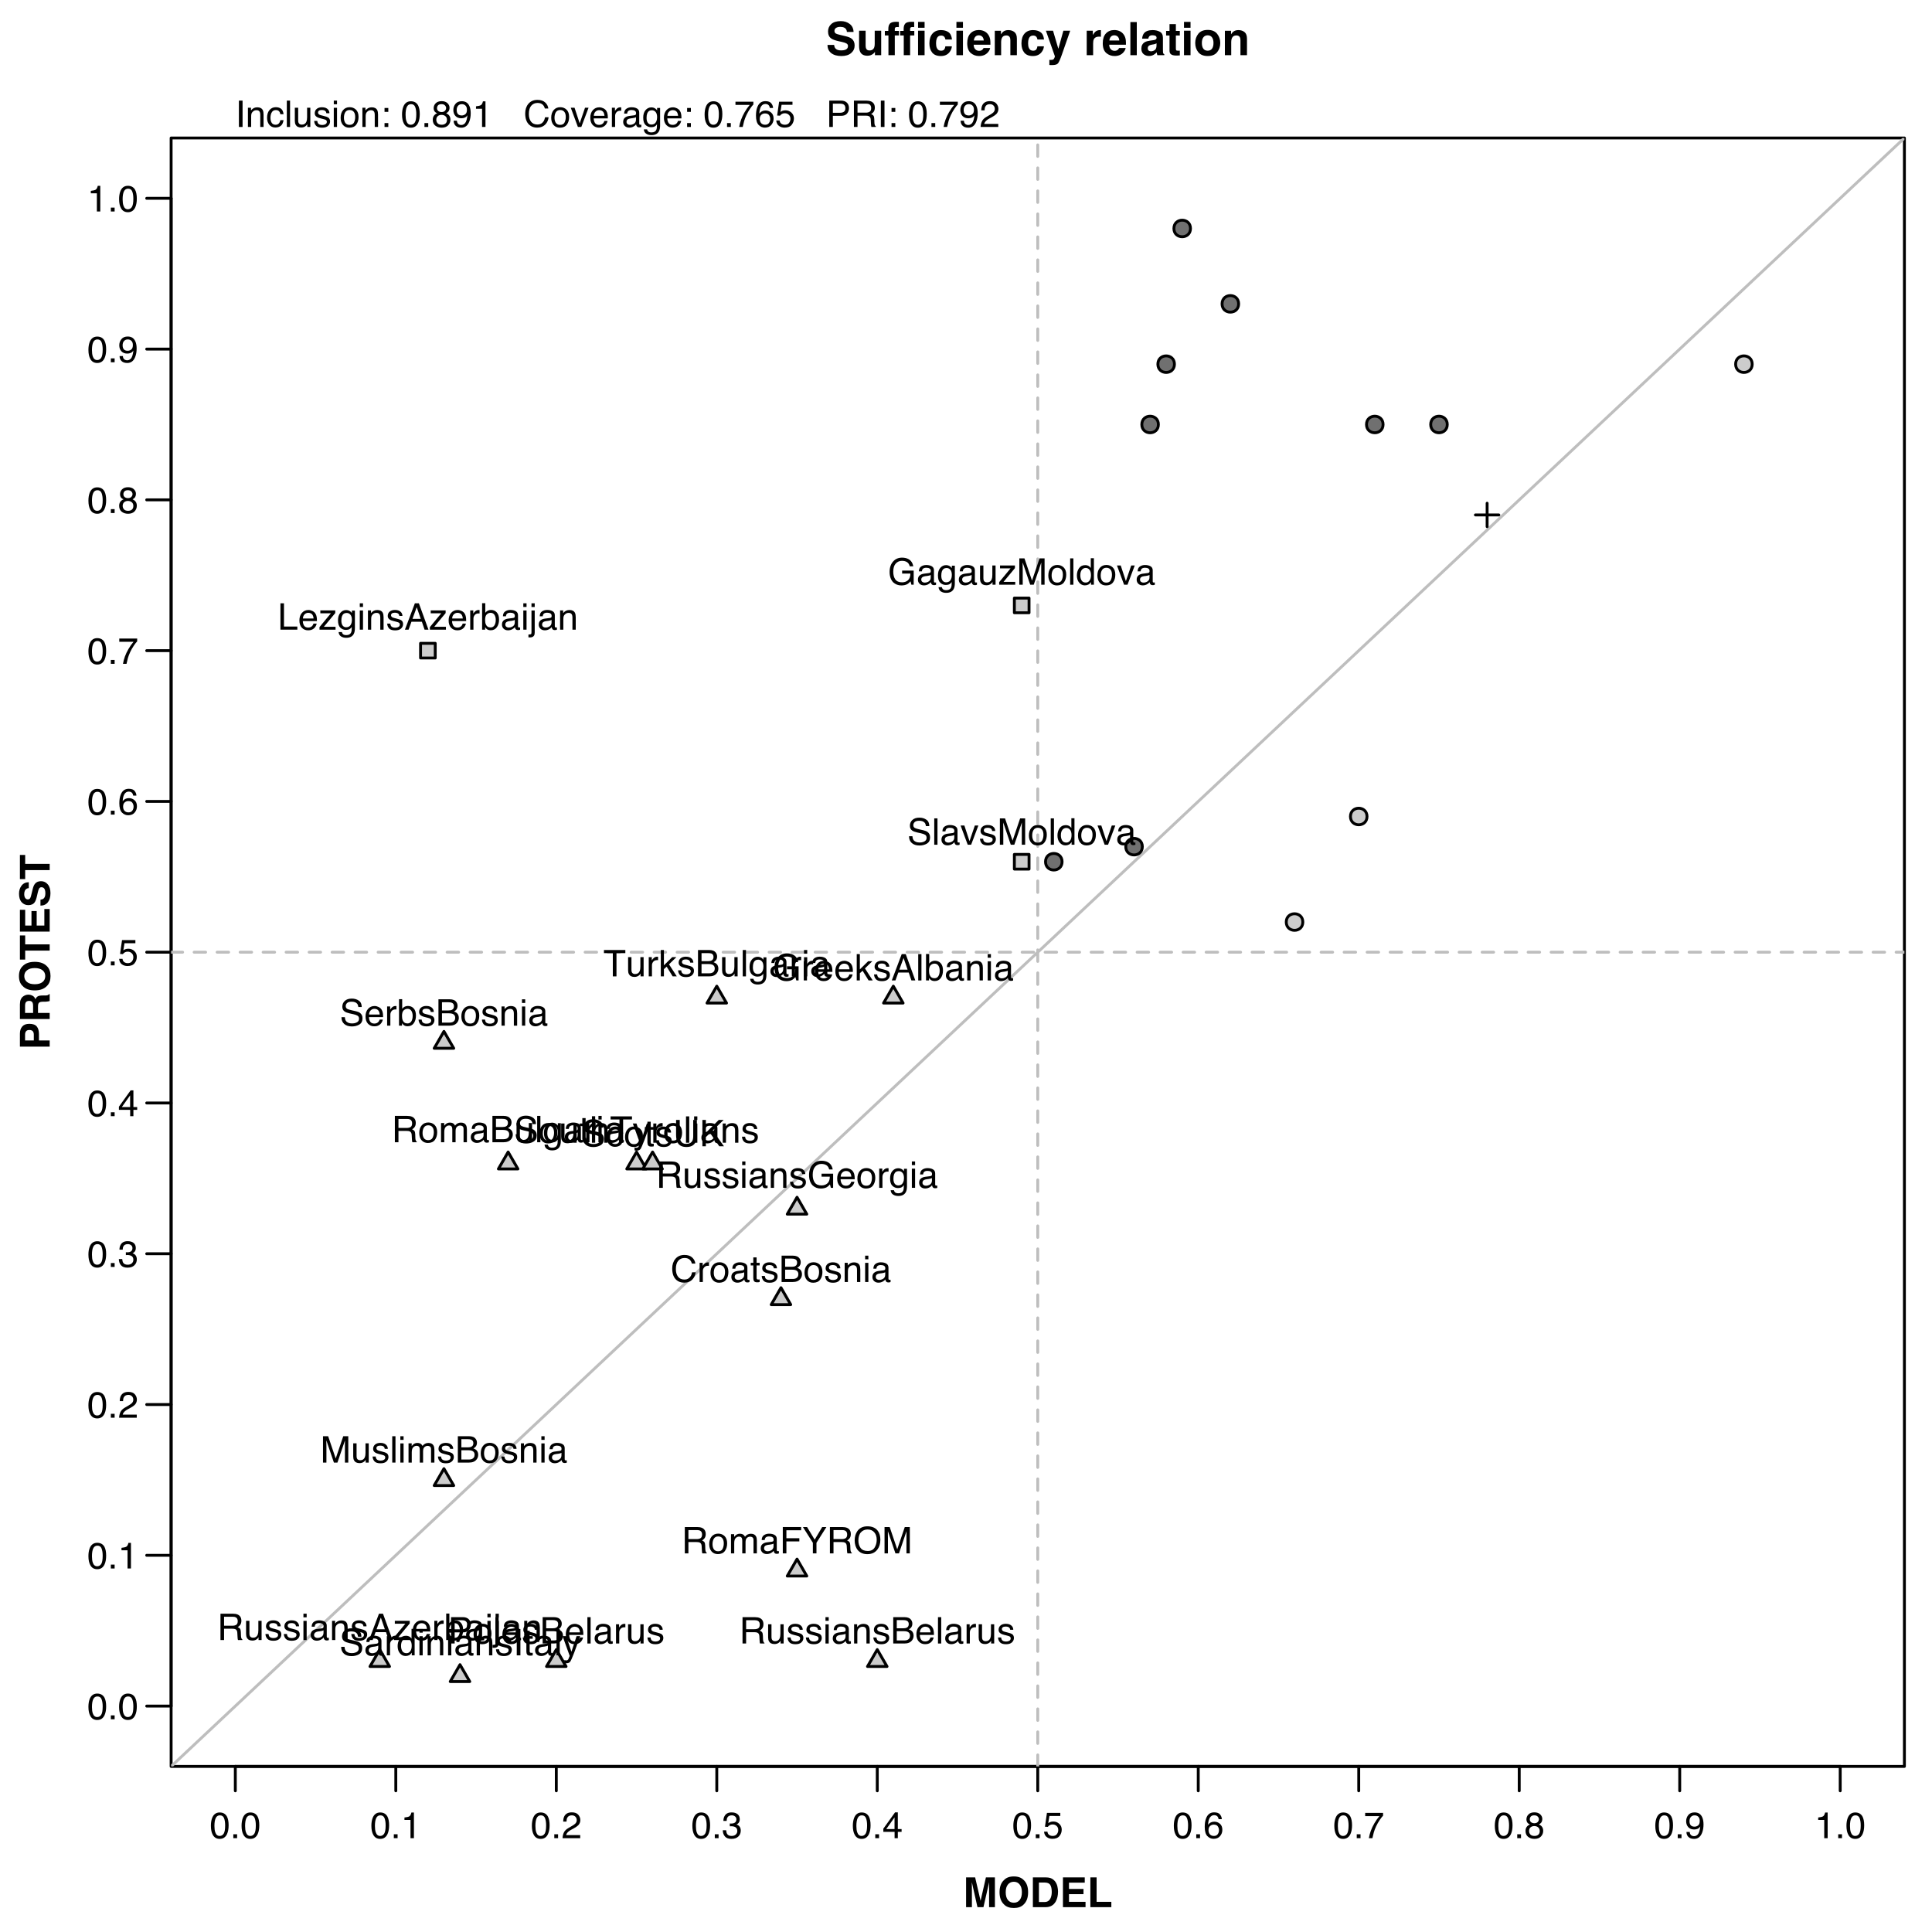 <?xml version="1.0" encoding="UTF-8"?>
<svg xmlns="http://www.w3.org/2000/svg" xmlns:xlink="http://www.w3.org/1999/xlink" width="504pt" height="504pt" viewBox="0 0 504 504" version="1.1">
<defs>
<g>
<symbol overflow="visible" id="glyph0-0">
<path style="stroke:none;" d="M 0.312 0 L 0.312 -6.875 L 5.766 -6.875 L 5.766 0 Z M 4.906 -0.859 L 4.906 -6.016 L 1.172 -6.016 L 1.172 -0.859 Z M 4.906 -0.859 "/>
</symbol>
<symbol overflow="visible" id="glyph0-1">
<path style="stroke:none;" d="M 2.594 -6.703 C 3.457 -6.703 4.086 -6.348 4.484 -5.641 C 4.773 -5.086 4.922 -4.328 4.922 -3.359 C 4.922 -2.453 4.785 -1.695 4.516 -1.094 C 4.129 -0.238 3.488 0.188 2.594 0.188 C 1.781 0.188 1.18 -0.16 0.797 -0.859 C 0.461 -1.453 0.297 -2.238 0.297 -3.219 C 0.297 -3.977 0.395 -4.633 0.594 -5.188 C 0.957 -6.195 1.625 -6.703 2.594 -6.703 Z M 2.578 -0.578 C 3.016 -0.578 3.363 -0.77 3.625 -1.156 C 3.883 -1.551 4.016 -2.273 4.016 -3.328 C 4.016 -4.086 3.922 -4.711 3.734 -5.203 C 3.547 -5.703 3.18 -5.953 2.641 -5.953 C 2.148 -5.953 1.789 -5.719 1.562 -5.25 C 1.332 -4.781 1.219 -4.094 1.219 -3.188 C 1.219 -2.5 1.289 -1.945 1.438 -1.531 C 1.656 -0.895 2.035 -0.578 2.578 -0.578 Z M 2.578 -0.578 "/>
</symbol>
<symbol overflow="visible" id="glyph0-2">
<path style="stroke:none;" d="M 0.812 -1.016 L 1.797 -1.016 L 1.797 0 L 0.812 0 Z M 0.812 -1.016 "/>
</symbol>
<symbol overflow="visible" id="glyph0-3">
<path style="stroke:none;" d="M 0.922 -4.75 L 0.922 -5.391 C 1.523 -5.453 1.945 -5.551 2.188 -5.688 C 2.426 -5.832 2.609 -6.164 2.734 -6.688 L 3.391 -6.688 L 3.391 0 L 2.5 0 L 2.5 -4.75 Z M 0.922 -4.75 "/>
</symbol>
<symbol overflow="visible" id="glyph0-4">
<path style="stroke:none;" d="M 0.297 0 C 0.328 -0.57 0.445 -1.07 0.656 -1.5 C 0.863 -1.938 1.27 -2.328 1.875 -2.672 L 2.766 -3.188 C 3.172 -3.426 3.457 -3.629 3.625 -3.797 C 3.875 -4.055 4 -4.352 4 -4.688 C 4 -5.07 3.879 -5.379 3.641 -5.609 C 3.41 -5.836 3.102 -5.953 2.719 -5.953 C 2.133 -5.953 1.734 -5.734 1.516 -5.297 C 1.398 -5.066 1.336 -4.742 1.328 -4.328 L 0.469 -4.328 C 0.477 -4.91 0.582 -5.383 0.781 -5.75 C 1.145 -6.406 1.789 -6.734 2.719 -6.734 C 3.488 -6.734 4.051 -6.523 4.406 -6.109 C 4.758 -5.691 4.938 -5.227 4.938 -4.719 C 4.938 -4.188 4.75 -3.727 4.375 -3.344 C 4.156 -3.125 3.758 -2.852 3.188 -2.531 L 2.547 -2.188 C 2.242 -2.02 2.004 -1.859 1.828 -1.703 C 1.516 -1.43 1.316 -1.129 1.234 -0.797 L 4.906 -0.797 L 4.906 0 Z M 0.297 0 "/>
</symbol>
<symbol overflow="visible" id="glyph0-5">
<path style="stroke:none;" d="M 2.484 0.188 C 1.691 0.188 1.117 -0.031 0.766 -0.469 C 0.41 -0.906 0.234 -1.438 0.234 -2.062 L 1.109 -2.062 C 1.148 -1.625 1.234 -1.305 1.359 -1.109 C 1.578 -0.754 1.969 -0.578 2.531 -0.578 C 2.977 -0.578 3.336 -0.695 3.609 -0.938 C 3.879 -1.176 4.016 -1.484 4.016 -1.859 C 4.016 -2.316 3.867 -2.641 3.578 -2.828 C 3.297 -3.016 2.906 -3.109 2.406 -3.109 C 2.352 -3.109 2.297 -3.102 2.234 -3.094 C 2.18 -3.094 2.125 -3.094 2.062 -3.094 L 2.062 -3.844 C 2.145 -3.832 2.219 -3.82 2.281 -3.812 C 2.344 -3.812 2.406 -3.812 2.469 -3.812 C 2.789 -3.812 3.051 -3.863 3.25 -3.969 C 3.602 -4.145 3.781 -4.457 3.781 -4.906 C 3.781 -5.238 3.66 -5.492 3.422 -5.672 C 3.191 -5.859 2.914 -5.953 2.594 -5.953 C 2.031 -5.953 1.645 -5.766 1.438 -5.391 C 1.312 -5.18 1.242 -4.883 1.234 -4.5 L 0.391 -4.5 C 0.391 -5 0.492 -5.426 0.703 -5.781 C 1.047 -6.406 1.648 -6.719 2.516 -6.719 C 3.191 -6.719 3.719 -6.562 4.094 -6.25 C 4.469 -5.945 4.656 -5.508 4.656 -4.938 C 4.656 -4.52 4.547 -4.188 4.328 -3.938 C 4.191 -3.781 4.016 -3.656 3.797 -3.562 C 4.148 -3.469 4.426 -3.281 4.625 -3 C 4.82 -2.719 4.922 -2.379 4.922 -1.984 C 4.922 -1.348 4.707 -0.828 4.281 -0.422 C 3.863 -0.016 3.266 0.188 2.484 0.188 Z M 2.484 0.188 "/>
</symbol>
<symbol overflow="visible" id="glyph0-6">
<path style="stroke:none;" d="M 3.172 -2.375 L 3.172 -5.422 L 1.016 -2.375 Z M 3.188 0 L 3.188 -1.641 L 0.25 -1.641 L 0.25 -2.469 L 3.312 -6.734 L 4.031 -6.734 L 4.031 -2.375 L 5.016 -2.375 L 5.016 -1.641 L 4.031 -1.641 L 4.031 0 Z M 3.188 0 "/>
</symbol>
<symbol overflow="visible" id="glyph0-7">
<path style="stroke:none;" d="M 1.188 -1.703 C 1.238 -1.223 1.461 -0.895 1.859 -0.719 C 2.055 -0.625 2.285 -0.578 2.547 -0.578 C 3.047 -0.578 3.414 -0.734 3.656 -1.047 C 3.895 -1.367 4.016 -1.723 4.016 -2.109 C 4.016 -2.578 3.867 -2.938 3.578 -3.188 C 3.297 -3.445 2.957 -3.578 2.562 -3.578 C 2.27 -3.578 2.02 -3.52 1.812 -3.406 C 1.602 -3.289 1.426 -3.133 1.281 -2.938 L 0.547 -2.984 L 1.062 -6.594 L 4.547 -6.594 L 4.547 -5.781 L 1.703 -5.781 L 1.406 -3.922 C 1.562 -4.035 1.711 -4.125 1.859 -4.188 C 2.109 -4.289 2.395 -4.344 2.719 -4.344 C 3.332 -4.344 3.852 -4.141 4.281 -3.734 C 4.707 -3.336 4.922 -2.836 4.922 -2.234 C 4.922 -1.598 4.723 -1.035 4.328 -0.547 C 3.941 -0.066 3.32 0.172 2.469 0.172 C 1.914 0.172 1.43 0.02 1.016 -0.281 C 0.598 -0.594 0.363 -1.066 0.312 -1.703 Z M 1.188 -1.703 "/>
</symbol>
<symbol overflow="visible" id="glyph0-8">
<path style="stroke:none;" d="M 2.812 -6.734 C 3.562 -6.734 4.082 -6.535 4.375 -6.141 C 4.664 -5.754 4.812 -5.359 4.812 -4.953 L 3.984 -4.953 C 3.93 -5.211 3.852 -5.422 3.75 -5.578 C 3.539 -5.859 3.227 -6 2.812 -6 C 2.344 -6 1.969 -5.781 1.688 -5.344 C 1.414 -4.906 1.266 -4.281 1.234 -3.469 C 1.422 -3.75 1.664 -3.961 1.969 -4.109 C 2.227 -4.234 2.523 -4.297 2.859 -4.297 C 3.422 -4.297 3.91 -4.113 4.328 -3.75 C 4.742 -3.395 4.953 -2.863 4.953 -2.156 C 4.953 -1.539 4.754 -1 4.359 -0.531 C 3.961 -0.062 3.398 0.172 2.672 0.172 C 2.047 0.172 1.504 -0.062 1.047 -0.531 C 0.586 -1.008 0.359 -1.816 0.359 -2.953 C 0.359 -3.785 0.461 -4.488 0.672 -5.062 C 1.055 -6.176 1.77 -6.734 2.812 -6.734 Z M 2.75 -0.578 C 3.188 -0.578 3.516 -0.723 3.734 -1.016 C 3.961 -1.316 4.078 -1.672 4.078 -2.078 C 4.078 -2.422 3.977 -2.75 3.781 -3.062 C 3.582 -3.375 3.223 -3.531 2.703 -3.531 C 2.336 -3.531 2.02 -3.41 1.75 -3.172 C 1.477 -2.93 1.344 -2.566 1.344 -2.078 C 1.344 -1.648 1.461 -1.289 1.703 -1 C 1.953 -0.719 2.301 -0.578 2.75 -0.578 Z M 2.75 -0.578 "/>
</symbol>
<symbol overflow="visible" id="glyph0-9">
<path style="stroke:none;" d="M 5.016 -6.594 L 5.016 -5.859 C 4.797 -5.648 4.508 -5.285 4.156 -4.766 C 3.801 -4.242 3.484 -3.688 3.203 -3.094 C 2.93 -2.508 2.727 -1.977 2.594 -1.5 C 2.5 -1.188 2.379 -0.688 2.234 0 L 1.312 0 C 1.52 -1.281 1.988 -2.555 2.719 -3.828 C 3.145 -4.566 3.594 -5.207 4.062 -5.75 L 0.344 -5.75 L 0.344 -6.594 Z M 5.016 -6.594 "/>
</symbol>
<symbol overflow="visible" id="glyph0-10">
<path style="stroke:none;" d="M 2.609 -3.891 C 2.984 -3.891 3.273 -3.992 3.484 -4.203 C 3.691 -4.41 3.797 -4.66 3.797 -4.953 C 3.797 -5.203 3.691 -5.43 3.484 -5.641 C 3.285 -5.848 2.984 -5.953 2.578 -5.953 C 2.172 -5.953 1.875 -5.848 1.688 -5.641 C 1.508 -5.43 1.422 -5.188 1.422 -4.906 C 1.422 -4.594 1.535 -4.344 1.766 -4.156 C 2.004 -3.977 2.285 -3.891 2.609 -3.891 Z M 2.656 -0.578 C 3.051 -0.578 3.375 -0.68 3.625 -0.891 C 3.883 -1.098 4.016 -1.414 4.016 -1.844 C 4.016 -2.27 3.879 -2.594 3.609 -2.812 C 3.348 -3.039 3.008 -3.156 2.594 -3.156 C 2.195 -3.156 1.867 -3.039 1.609 -2.812 C 1.359 -2.582 1.234 -2.266 1.234 -1.859 C 1.234 -1.516 1.348 -1.211 1.578 -0.953 C 1.816 -0.703 2.176 -0.578 2.656 -0.578 Z M 1.469 -3.578 C 1.227 -3.672 1.039 -3.785 0.906 -3.922 C 0.664 -4.172 0.547 -4.5 0.547 -4.906 C 0.547 -5.406 0.723 -5.832 1.078 -6.188 C 1.441 -6.551 1.957 -6.734 2.625 -6.734 C 3.27 -6.734 3.773 -6.562 4.141 -6.219 C 4.504 -5.875 4.688 -5.477 4.688 -5.031 C 4.688 -4.613 4.582 -4.273 4.375 -4.016 C 4.25 -3.867 4.062 -3.723 3.812 -3.578 C 4.094 -3.453 4.312 -3.305 4.469 -3.141 C 4.77 -2.828 4.922 -2.422 4.922 -1.922 C 4.922 -1.336 4.723 -0.836 4.328 -0.422 C 3.93 -0.016 3.367 0.188 2.641 0.188 C 1.984 0.188 1.43 0.008 0.984 -0.344 C 0.535 -0.695 0.312 -1.211 0.312 -1.891 C 0.312 -2.285 0.406 -2.625 0.594 -2.906 C 0.789 -3.195 1.082 -3.422 1.469 -3.578 Z M 1.469 -3.578 "/>
</symbol>
<symbol overflow="visible" id="glyph0-11">
<path style="stroke:none;" d="M 1.281 -1.625 C 1.301 -1.156 1.477 -0.832 1.812 -0.656 C 1.988 -0.562 2.18 -0.516 2.391 -0.516 C 2.797 -0.516 3.141 -0.68 3.422 -1.016 C 3.703 -1.348 3.906 -2.031 4.031 -3.062 C 3.844 -2.77 3.609 -2.562 3.328 -2.438 C 3.055 -2.32 2.758 -2.266 2.438 -2.266 C 1.789 -2.266 1.281 -2.461 0.906 -2.859 C 0.531 -3.266 0.344 -3.785 0.344 -4.422 C 0.344 -5.023 0.523 -5.555 0.891 -6.016 C 1.266 -6.484 1.816 -6.719 2.547 -6.719 C 3.523 -6.719 4.195 -6.273 4.562 -5.391 C 4.77 -4.91 4.875 -4.305 4.875 -3.578 C 4.875 -2.754 4.75 -2.023 4.5 -1.391 C 4.094 -0.336 3.398 0.188 2.422 0.188 C 1.766 0.188 1.266 0.016 0.922 -0.328 C 0.586 -0.672 0.422 -1.102 0.422 -1.625 Z M 2.547 -3 C 2.879 -3 3.188 -3.109 3.469 -3.328 C 3.75 -3.547 3.891 -3.93 3.891 -4.484 C 3.891 -4.973 3.766 -5.336 3.516 -5.578 C 3.266 -5.828 2.945 -5.953 2.562 -5.953 C 2.145 -5.953 1.816 -5.812 1.578 -5.531 C 1.336 -5.258 1.219 -4.891 1.219 -4.422 C 1.219 -3.984 1.32 -3.633 1.531 -3.375 C 1.75 -3.125 2.086 -3 2.547 -3 Z M 2.547 -3 "/>
</symbol>
<symbol overflow="visible" id="glyph0-12">
<path style="stroke:none;" d="M 0.938 -6.875 L 1.891 -6.875 L 1.891 0 L 0.938 0 Z M 0.938 -6.875 "/>
</symbol>
<symbol overflow="visible" id="glyph0-13">
<path style="stroke:none;" d="M 0.625 -5.016 L 1.422 -5.016 L 1.422 -4.312 C 1.66 -4.602 1.91 -4.812 2.172 -4.938 C 2.441 -5.062 2.738 -5.125 3.062 -5.125 C 3.77 -5.125 4.25 -4.879 4.5 -4.391 C 4.633 -4.117 4.703 -3.727 4.703 -3.219 L 4.703 0 L 3.844 0 L 3.844 -3.156 C 3.844 -3.469 3.801 -3.719 3.719 -3.906 C 3.562 -4.219 3.289 -4.375 2.906 -4.375 C 2.695 -4.375 2.531 -4.352 2.406 -4.312 C 2.176 -4.238 1.973 -4.098 1.797 -3.891 C 1.66 -3.734 1.57 -3.566 1.531 -3.391 C 1.488 -3.211 1.469 -2.957 1.469 -2.625 L 1.469 0 L 0.625 0 Z M 2.594 -5.141 Z M 2.594 -5.141 "/>
</symbol>
<symbol overflow="visible" id="glyph0-14">
<path style="stroke:none;" d="M 2.547 -5.156 C 3.117 -5.156 3.582 -5.02 3.938 -4.75 C 4.289 -4.477 4.504 -4.004 4.578 -3.328 L 3.75 -3.328 C 3.695 -3.641 3.582 -3.895 3.406 -4.094 C 3.227 -4.301 2.941 -4.406 2.547 -4.406 C 2.016 -4.406 1.633 -4.145 1.406 -3.625 C 1.25 -3.281 1.172 -2.859 1.172 -2.359 C 1.172 -1.859 1.273 -1.438 1.484 -1.094 C 1.703 -0.75 2.039 -0.578 2.5 -0.578 C 2.844 -0.578 3.117 -0.68 3.328 -0.891 C 3.535 -1.109 3.676 -1.406 3.75 -1.781 L 4.578 -1.781 C 4.484 -1.113 4.25 -0.625 3.875 -0.312 C 3.5 -0.008 3.02 0.141 2.438 0.141 C 1.781 0.141 1.254 -0.098 0.859 -0.578 C 0.473 -1.055 0.281 -1.656 0.281 -2.375 C 0.281 -3.25 0.492 -3.93 0.922 -4.422 C 1.348 -4.91 1.891 -5.156 2.547 -5.156 Z M 2.422 -5.141 Z M 2.422 -5.141 "/>
</symbol>
<symbol overflow="visible" id="glyph0-15">
<path style="stroke:none;" d="M 0.641 -6.875 L 1.484 -6.875 L 1.484 0 L 0.641 0 Z M 0.641 -6.875 "/>
</symbol>
<symbol overflow="visible" id="glyph0-16">
<path style="stroke:none;" d="M 1.469 -5.016 L 1.469 -1.688 C 1.469 -1.426 1.504 -1.219 1.578 -1.062 C 1.734 -0.758 2.016 -0.609 2.422 -0.609 C 3.004 -0.609 3.406 -0.867 3.625 -1.391 C 3.738 -1.672 3.797 -2.055 3.797 -2.547 L 3.797 -5.016 L 4.641 -5.016 L 4.641 0 L 3.844 0 L 3.844 -0.734 C 3.738 -0.547 3.602 -0.383 3.438 -0.25 C 3.113 0.008 2.723 0.141 2.266 0.141 C 1.555 0.141 1.07 -0.098 0.812 -0.578 C 0.664 -0.836 0.594 -1.18 0.594 -1.609 L 0.594 -5.016 Z M 2.625 -5.141 Z M 2.625 -5.141 "/>
</symbol>
<symbol overflow="visible" id="glyph0-17">
<path style="stroke:none;" d="M 1.125 -1.578 C 1.145 -1.297 1.211 -1.078 1.328 -0.922 C 1.547 -0.648 1.914 -0.516 2.438 -0.516 C 2.75 -0.516 3.02 -0.582 3.25 -0.719 C 3.488 -0.852 3.609 -1.066 3.609 -1.359 C 3.609 -1.566 3.516 -1.727 3.328 -1.844 C 3.203 -1.914 2.961 -1.992 2.609 -2.078 L 1.938 -2.25 C 1.508 -2.352 1.195 -2.473 1 -2.609 C 0.633 -2.836 0.453 -3.156 0.453 -3.562 C 0.453 -4.031 0.617 -4.41 0.953 -4.703 C 1.297 -4.992 1.758 -5.141 2.344 -5.141 C 3.094 -5.141 3.641 -4.922 3.984 -4.484 C 4.191 -4.203 4.289 -3.898 4.281 -3.578 L 3.484 -3.578 C 3.473 -3.766 3.406 -3.938 3.281 -4.094 C 3.094 -4.312 2.758 -4.422 2.281 -4.422 C 1.957 -4.422 1.711 -4.359 1.547 -4.234 C 1.391 -4.117 1.312 -3.961 1.312 -3.766 C 1.312 -3.547 1.414 -3.367 1.625 -3.234 C 1.75 -3.16 1.938 -3.094 2.188 -3.031 L 2.734 -2.891 C 3.348 -2.742 3.754 -2.602 3.953 -2.469 C 4.285 -2.25 4.453 -1.91 4.453 -1.453 C 4.453 -1.004 4.281 -0.617 3.938 -0.297 C 3.602 0.023 3.086 0.188 2.391 0.188 C 1.648 0.188 1.125 0.02 0.812 -0.312 C 0.5 -0.656 0.332 -1.078 0.312 -1.578 Z M 2.359 -5.141 Z M 2.359 -5.141 "/>
</symbol>
<symbol overflow="visible" id="glyph0-18">
<path style="stroke:none;" d="M 0.625 -5 L 1.469 -5 L 1.469 0 L 0.625 0 Z M 0.625 -6.875 L 1.469 -6.875 L 1.469 -5.922 L 0.625 -5.922 Z M 0.625 -6.875 "/>
</symbol>
<symbol overflow="visible" id="glyph0-19">
<path style="stroke:none;" d="M 2.609 -0.547 C 3.172 -0.547 3.555 -0.754 3.766 -1.172 C 3.973 -1.598 4.078 -2.07 4.078 -2.594 C 4.078 -3.062 4 -3.441 3.844 -3.734 C 3.602 -4.191 3.195 -4.422 2.625 -4.422 C 2.102 -4.422 1.723 -4.223 1.484 -3.828 C 1.254 -3.441 1.141 -2.969 1.141 -2.406 C 1.141 -1.875 1.254 -1.43 1.484 -1.078 C 1.723 -0.723 2.098 -0.547 2.609 -0.547 Z M 2.641 -5.156 C 3.285 -5.156 3.832 -4.941 4.281 -4.516 C 4.727 -4.086 4.953 -3.453 4.953 -2.609 C 4.953 -1.805 4.754 -1.141 4.359 -0.609 C 3.961 -0.078 3.352 0.188 2.531 0.188 C 1.844 0.188 1.297 -0.047 0.891 -0.516 C 0.484 -0.984 0.281 -1.613 0.281 -2.406 C 0.281 -3.238 0.492 -3.906 0.922 -4.406 C 1.348 -4.906 1.922 -5.156 2.641 -5.156 Z M 2.609 -5.141 Z M 2.609 -5.141 "/>
</symbol>
<symbol overflow="visible" id="glyph0-20">
<path style="stroke:none;" d="M 1.062 -4.953 L 2.047 -4.953 L 2.047 -3.938 L 1.062 -3.938 Z M 1.062 -1.016 L 2.047 -1.016 L 2.047 0 L 1.062 0 Z M 1.062 -1.016 "/>
</symbol>
<symbol overflow="visible" id="glyph0-21">
<path style="stroke:none;" d=""/>
</symbol>
<symbol overflow="visible" id="glyph0-22">
<path style="stroke:none;" d="M 3.625 -7.062 C 4.5 -7.062 5.176 -6.832 5.656 -6.375 C 6.133 -5.914 6.398 -5.395 6.453 -4.812 L 5.547 -4.812 C 5.441 -5.258 5.234 -5.613 4.922 -5.875 C 4.617 -6.133 4.191 -6.266 3.641 -6.266 C 2.961 -6.266 2.414 -6.023 2 -5.547 C 1.582 -5.066 1.375 -4.336 1.375 -3.359 C 1.375 -2.547 1.562 -1.891 1.938 -1.391 C 2.312 -0.891 2.875 -0.641 3.625 -0.641 C 4.312 -0.641 4.832 -0.906 5.188 -1.438 C 5.375 -1.707 5.516 -2.07 5.609 -2.531 L 6.531 -2.531 C 6.445 -1.801 6.176 -1.191 5.719 -0.703 C 5.176 -0.117 4.441 0.172 3.516 0.172 C 2.711 0.172 2.039 -0.066 1.5 -0.547 C 0.781 -1.191 0.422 -2.18 0.422 -3.516 C 0.422 -4.523 0.691 -5.359 1.234 -6.016 C 1.805 -6.711 2.602 -7.062 3.625 -7.062 Z M 3.438 -7.062 Z M 3.438 -7.062 "/>
</symbol>
<symbol overflow="visible" id="glyph0-23">
<path style="stroke:none;" d="M 1.031 -5.016 L 2.375 -0.938 L 3.766 -5.016 L 4.688 -5.016 L 2.797 0 L 1.906 0 L 0.047 -5.016 Z M 1.031 -5.016 "/>
</symbol>
<symbol overflow="visible" id="glyph0-24">
<path style="stroke:none;" d="M 2.703 -5.125 C 3.055 -5.125 3.398 -5.039 3.734 -4.875 C 4.078 -4.707 4.332 -4.492 4.5 -4.234 C 4.676 -3.973 4.789 -3.676 4.844 -3.344 C 4.895 -3.113 4.922 -2.742 4.922 -2.234 L 1.234 -2.234 C 1.254 -1.723 1.375 -1.312 1.594 -1 C 1.82 -0.695 2.172 -0.547 2.641 -0.547 C 3.086 -0.547 3.441 -0.691 3.703 -0.984 C 3.848 -1.148 3.953 -1.348 4.016 -1.578 L 4.844 -1.578 C 4.82 -1.391 4.75 -1.18 4.625 -0.953 C 4.508 -0.734 4.375 -0.551 4.219 -0.406 C 3.957 -0.156 3.641 0.016 3.266 0.109 C 3.055 0.148 2.828 0.172 2.578 0.172 C 1.953 0.172 1.422 -0.051 0.984 -0.5 C 0.555 -0.957 0.344 -1.594 0.344 -2.406 C 0.344 -3.219 0.562 -3.875 1 -4.375 C 1.438 -4.875 2.004 -5.125 2.703 -5.125 Z M 4.047 -2.906 C 4.016 -3.27 3.938 -3.562 3.812 -3.781 C 3.582 -4.188 3.195 -4.391 2.656 -4.391 C 2.27 -4.391 1.941 -4.25 1.672 -3.969 C 1.41 -3.695 1.273 -3.344 1.266 -2.906 Z M 2.625 -5.141 Z M 2.625 -5.141 "/>
</symbol>
<symbol overflow="visible" id="glyph0-25">
<path style="stroke:none;" d="M 0.641 -5.016 L 1.438 -5.016 L 1.438 -4.156 C 1.508 -4.32 1.672 -4.523 1.922 -4.766 C 2.18 -5.004 2.477 -5.125 2.812 -5.125 C 2.82 -5.125 2.848 -5.125 2.891 -5.125 C 2.93 -5.125 2.992 -5.117 3.078 -5.109 L 3.078 -4.219 C 3.023 -4.227 2.977 -4.234 2.938 -4.234 C 2.895 -4.234 2.852 -4.234 2.812 -4.234 C 2.383 -4.234 2.055 -4.098 1.828 -3.828 C 1.598 -3.555 1.484 -3.242 1.484 -2.891 L 1.484 0 L 0.641 0 Z M 0.641 -5.016 "/>
</symbol>
<symbol overflow="visible" id="glyph0-26">
<path style="stroke:none;" d="M 1.266 -1.328 C 1.266 -1.086 1.352 -0.895 1.531 -0.75 C 1.707 -0.613 1.922 -0.547 2.172 -0.547 C 2.461 -0.547 2.75 -0.613 3.031 -0.75 C 3.5 -0.977 3.734 -1.352 3.734 -1.875 L 3.734 -2.547 C 3.629 -2.484 3.492 -2.43 3.328 -2.391 C 3.172 -2.348 3.016 -2.316 2.859 -2.297 L 2.344 -2.234 C 2.039 -2.191 1.812 -2.125 1.656 -2.031 C 1.395 -1.883 1.266 -1.648 1.266 -1.328 Z M 3.312 -3.047 C 3.5 -3.066 3.629 -3.145 3.703 -3.281 C 3.734 -3.352 3.75 -3.461 3.75 -3.609 C 3.75 -3.891 3.645 -4.094 3.438 -4.219 C 3.238 -4.352 2.945 -4.422 2.562 -4.422 C 2.125 -4.422 1.812 -4.305 1.625 -4.078 C 1.52 -3.941 1.453 -3.742 1.422 -3.484 L 0.641 -3.484 C 0.66 -4.098 0.863 -4.523 1.25 -4.766 C 1.633 -5.016 2.078 -5.141 2.578 -5.141 C 3.172 -5.141 3.656 -5.023 4.031 -4.797 C 4.395 -4.578 4.578 -4.227 4.578 -3.75 L 4.578 -0.859 C 4.578 -0.773 4.594 -0.707 4.625 -0.656 C 4.664 -0.602 4.742 -0.578 4.859 -0.578 C 4.891 -0.578 4.926 -0.578 4.969 -0.578 C 5.02 -0.578 5.07 -0.582 5.125 -0.594 L 5.125 0.016 C 5 0.055 4.898 0.082 4.828 0.094 C 4.766 0.102 4.672 0.109 4.547 0.109 C 4.254 0.109 4.047 0.004 3.922 -0.203 C 3.848 -0.305 3.797 -0.461 3.766 -0.672 C 3.598 -0.441 3.352 -0.242 3.031 -0.078 C 2.707 0.086 2.352 0.172 1.969 0.172 C 1.5 0.172 1.117 0.031 0.828 -0.25 C 0.535 -0.531 0.391 -0.883 0.391 -1.312 C 0.391 -1.781 0.531 -2.141 0.812 -2.391 C 1.102 -2.648 1.488 -2.812 1.969 -2.875 Z M 2.609 -5.141 Z M 2.609 -5.141 "/>
</symbol>
<symbol overflow="visible" id="glyph0-27">
<path style="stroke:none;" d="M 2.391 -5.109 C 2.785 -5.109 3.129 -5.008 3.422 -4.812 C 3.578 -4.707 3.738 -4.551 3.906 -4.344 L 3.906 -4.969 L 4.688 -4.969 L 4.688 -0.406 C 4.688 0.227 4.594 0.727 4.406 1.094 C 4.051 1.781 3.391 2.125 2.422 2.125 C 1.879 2.125 1.422 2 1.047 1.75 C 0.68 1.508 0.477 1.133 0.438 0.625 L 1.297 0.625 C 1.336 0.844 1.422 1.016 1.547 1.141 C 1.734 1.328 2.031 1.422 2.438 1.422 C 3.082 1.422 3.504 1.191 3.703 0.734 C 3.828 0.473 3.883 -0.004 3.875 -0.703 C 3.707 -0.441 3.504 -0.25 3.266 -0.125 C 3.023 0 2.711 0.062 2.328 0.062 C 1.785 0.062 1.305 -0.129 0.891 -0.516 C 0.484 -0.898 0.281 -1.539 0.281 -2.438 C 0.281 -3.27 0.484 -3.922 0.891 -4.391 C 1.305 -4.867 1.805 -5.109 2.391 -5.109 Z M 3.906 -2.531 C 3.906 -3.156 3.773 -3.613 3.516 -3.906 C 3.266 -4.207 2.941 -4.359 2.547 -4.359 C 1.953 -4.359 1.547 -4.082 1.328 -3.531 C 1.211 -3.227 1.156 -2.836 1.156 -2.359 C 1.156 -1.797 1.27 -1.363 1.5 -1.062 C 1.727 -0.77 2.035 -0.625 2.422 -0.625 C 3.023 -0.625 3.453 -0.898 3.703 -1.453 C 3.836 -1.754 3.906 -2.113 3.906 -2.531 Z M 2.484 -5.141 Z M 2.484 -5.141 "/>
</symbol>
<symbol overflow="visible" id="glyph0-28">
<path style="stroke:none;" d="M 0.812 -6.875 L 3.922 -6.875 C 4.523 -6.875 5.016 -6.703 5.391 -6.359 C 5.766 -6.016 5.953 -5.531 5.953 -4.906 C 5.953 -4.375 5.785 -3.906 5.453 -3.5 C 5.117 -3.102 4.609 -2.906 3.922 -2.906 L 1.75 -2.906 L 1.75 0 L 0.812 0 Z M 5.016 -4.906 C 5.016 -5.406 4.828 -5.75 4.453 -5.938 C 4.242 -6.031 3.961 -6.078 3.609 -6.078 L 1.75 -6.078 L 1.75 -3.703 L 3.609 -3.703 C 4.023 -3.703 4.363 -3.789 4.625 -3.969 C 4.883 -4.145 5.016 -4.457 5.016 -4.906 Z M 5.016 -4.906 "/>
</symbol>
<symbol overflow="visible" id="glyph0-29">
<path style="stroke:none;" d="M 3.938 -3.734 C 4.375 -3.734 4.719 -3.816 4.969 -3.984 C 5.219 -4.16 5.344 -4.477 5.344 -4.938 C 5.344 -5.426 5.164 -5.758 4.812 -5.938 C 4.625 -6.031 4.367 -6.078 4.047 -6.078 L 1.781 -6.078 L 1.781 -3.734 Z M 0.844 -6.875 L 4.031 -6.875 C 4.551 -6.875 4.984 -6.801 5.328 -6.656 C 5.973 -6.363 6.297 -5.82 6.297 -5.031 C 6.297 -4.613 6.207 -4.273 6.031 -4.016 C 5.863 -3.754 5.629 -3.539 5.328 -3.375 C 5.598 -3.27 5.801 -3.129 5.938 -2.953 C 6.07 -2.773 6.145 -2.484 6.156 -2.078 L 6.188 -1.156 C 6.195 -0.895 6.223 -0.703 6.266 -0.578 C 6.316 -0.359 6.414 -0.219 6.562 -0.156 L 6.562 0 L 5.422 0 C 5.391 -0.062 5.363 -0.141 5.344 -0.234 C 5.32 -0.328 5.305 -0.504 5.297 -0.766 L 5.234 -1.922 C 5.211 -2.367 5.047 -2.672 4.734 -2.828 C 4.555 -2.91 4.273 -2.953 3.891 -2.953 L 1.781 -2.953 L 1.781 0 L 0.844 0 Z M 0.844 -6.875 "/>
</symbol>
<symbol overflow="visible" id="glyph0-30">
<path style="stroke:none;" d="M 3.703 -7.062 C 4.348 -7.062 4.906 -6.938 5.375 -6.688 C 6.062 -6.32 6.484 -5.691 6.641 -4.797 L 5.719 -4.797 C 5.602 -5.297 5.367 -5.66 5.016 -5.891 C 4.66 -6.117 4.219 -6.234 3.688 -6.234 C 3.039 -6.234 2.5 -5.992 2.062 -5.516 C 1.633 -5.047 1.422 -4.336 1.422 -3.391 C 1.422 -2.566 1.598 -1.898 1.953 -1.391 C 2.316 -0.879 2.906 -0.625 3.719 -0.625 C 4.332 -0.625 4.844 -0.801 5.25 -1.156 C 5.664 -1.52 5.879 -2.102 5.891 -2.906 L 3.734 -2.906 L 3.734 -3.688 L 6.75 -3.688 L 6.75 0 L 6.156 0 L 5.922 -0.891 C 5.609 -0.535 5.332 -0.289 5.094 -0.156 C 4.676 0.07 4.156 0.188 3.531 0.188 C 2.719 0.188 2.016 -0.078 1.422 -0.609 C 0.785 -1.273 0.469 -2.18 0.469 -3.328 C 0.469 -4.484 0.781 -5.398 1.406 -6.078 C 2 -6.734 2.766 -7.062 3.703 -7.062 Z M 3.547 -7.062 Z M 3.547 -7.062 "/>
</symbol>
<symbol overflow="visible" id="glyph0-31">
<path style="stroke:none;" d="M 0.594 -6.875 L 1.406 -6.875 L 1.406 -2.891 L 3.578 -5.016 L 4.656 -5.016 L 2.734 -3.141 L 4.766 0 L 3.688 0 L 2.125 -2.531 L 1.406 -1.891 L 1.406 0 L 0.594 0 Z M 0.594 -6.875 "/>
</symbol>
<symbol overflow="visible" id="glyph0-32">
<path style="stroke:none;" d="M 4.266 -2.812 L 3.219 -5.859 L 2.109 -2.812 Z M 2.734 -6.875 L 3.781 -6.875 L 6.281 0 L 5.266 0 L 4.562 -2.062 L 1.844 -2.062 L 1.094 0 L 0.141 0 Z M 2.734 -6.875 "/>
</symbol>
<symbol overflow="visible" id="glyph0-33">
<path style="stroke:none;" d="M 0.547 -6.906 L 1.375 -6.906 L 1.375 -4.406 C 1.562 -4.645 1.781 -4.828 2.031 -4.953 C 2.289 -5.078 2.566 -5.141 2.859 -5.141 C 3.484 -5.141 3.988 -4.926 4.375 -4.5 C 4.77 -4.07 4.969 -3.441 4.969 -2.609 C 4.969 -1.816 4.773 -1.156 4.391 -0.625 C 4.004 -0.102 3.473 0.156 2.797 0.156 C 2.41 0.156 2.086 0.066 1.828 -0.109 C 1.672 -0.223 1.504 -0.398 1.328 -0.641 L 1.328 0 L 0.547 0 Z M 2.75 -0.578 C 3.195 -0.578 3.535 -0.758 3.766 -1.125 C 3.992 -1.488 4.109 -1.969 4.109 -2.562 C 4.109 -3.094 3.992 -3.531 3.766 -3.875 C 3.535 -4.219 3.203 -4.391 2.766 -4.391 C 2.379 -4.391 2.039 -4.25 1.75 -3.969 C 1.469 -3.688 1.328 -3.219 1.328 -2.562 C 1.328 -2.094 1.383 -1.711 1.5 -1.422 C 1.727 -0.859 2.145 -0.578 2.75 -0.578 Z M 2.75 -0.578 "/>
</symbol>
<symbol overflow="visible" id="glyph0-34">
<path style="stroke:none;" d="M 0.734 -6.875 L 1.656 -6.875 L 1.656 -0.812 L 5.141 -0.812 L 5.141 0 L 0.734 0 Z M 0.734 -6.875 "/>
</symbol>
<symbol overflow="visible" id="glyph0-35">
<path style="stroke:none;" d="M 0.25 -0.672 L 3.219 -4.266 L 0.469 -4.266 L 0.469 -5.016 L 4.359 -5.016 L 4.359 -4.328 L 1.391 -0.75 L 4.438 -0.75 L 4.438 0 L 0.25 0 Z M 2.406 -5.141 Z M 2.406 -5.141 "/>
</symbol>
<symbol overflow="visible" id="glyph0-36">
<path style="stroke:none;" d="M 1.469 -5.906 L 0.625 -5.906 L 0.625 -6.875 L 1.469 -6.875 Z M -0.172 1.266 C 0.203 1.254 0.426 1.223 0.5 1.172 C 0.582 1.117 0.625 0.945 0.625 0.656 L 0.625 -5 L 1.469 -5 L 1.469 0.75 C 1.469 1.113 1.406 1.383 1.281 1.562 C 1.082 1.875 0.707 2.031 0.156 2.031 C 0.125 2.031 0.082 2.023 0.031 2.016 C -0.008 2.016 -0.078 2.008 -0.172 2 Z M -0.172 1.266 "/>
</symbol>
<symbol overflow="visible" id="glyph0-37">
<path style="stroke:none;" d="M 3.312 -3.969 C 3.707 -3.969 4.016 -4.023 4.234 -4.141 C 4.578 -4.305 4.75 -4.613 4.75 -5.062 C 4.75 -5.508 4.566 -5.812 4.203 -5.969 C 3.992 -6.062 3.688 -6.109 3.281 -6.109 L 1.625 -6.109 L 1.625 -3.969 Z M 3.625 -0.797 C 4.195 -0.797 4.609 -0.961 4.859 -1.297 C 5.004 -1.504 5.078 -1.754 5.078 -2.047 C 5.078 -2.547 4.852 -2.891 4.406 -3.078 C 4.176 -3.172 3.863 -3.219 3.469 -3.219 L 1.625 -3.219 L 1.625 -0.797 Z M 0.703 -6.875 L 3.656 -6.875 C 4.469 -6.875 5.039 -6.633 5.375 -6.156 C 5.582 -5.875 5.688 -5.547 5.688 -5.172 C 5.688 -4.742 5.562 -4.391 5.312 -4.109 C 5.188 -3.961 5.004 -3.828 4.766 -3.703 C 5.109 -3.566 5.367 -3.414 5.547 -3.25 C 5.859 -2.945 6.016 -2.535 6.016 -2.016 C 6.016 -1.566 5.875 -1.164 5.594 -0.812 C 5.176 -0.27 4.516 0 3.609 0 L 0.703 0 Z M 0.703 -6.875 "/>
</symbol>
<symbol overflow="visible" id="glyph0-38">
<path style="stroke:none;" d="M 0.781 -6.422 L 1.641 -6.422 L 1.641 -5.016 L 2.438 -5.016 L 2.438 -4.328 L 1.641 -4.328 L 1.641 -1.047 C 1.641 -0.879 1.695 -0.766 1.812 -0.703 C 1.883 -0.672 1.992 -0.656 2.141 -0.656 C 2.18 -0.656 2.223 -0.656 2.266 -0.656 C 2.316 -0.656 2.375 -0.66 2.438 -0.672 L 2.438 0 C 2.344 0.031 2.242 0.051 2.141 0.062 C 2.035 0.07 1.922 0.078 1.797 0.078 C 1.398 0.078 1.129 -0.02 0.984 -0.219 C 0.848 -0.426 0.781 -0.688 0.781 -1 L 0.781 -4.328 L 0.109 -4.328 L 0.109 -5.016 L 0.781 -5.016 Z M 0.781 -6.422 "/>
</symbol>
<symbol overflow="visible" id="glyph0-39">
<path style="stroke:none;" d="M 0.703 -6.875 L 2.047 -6.875 L 4.016 -1.062 L 5.984 -6.875 L 7.297 -6.875 L 7.297 0 L 6.422 0 L 6.422 -4.062 C 6.422 -4.195 6.422 -4.426 6.422 -4.75 C 6.43 -5.082 6.438 -5.43 6.438 -5.797 L 4.469 0 L 3.547 0 L 1.578 -5.797 L 1.578 -5.594 C 1.578 -5.426 1.578 -5.172 1.578 -4.828 C 1.586 -4.484 1.594 -4.227 1.594 -4.062 L 1.594 0 L 0.703 0 Z M 0.703 -6.875 "/>
</symbol>
<symbol overflow="visible" id="glyph0-40">
<path style="stroke:none;" d="M 0.625 -5.016 L 1.453 -5.016 L 1.453 -4.312 C 1.648 -4.551 1.832 -4.727 2 -4.844 C 2.27 -5.031 2.582 -5.125 2.938 -5.125 C 3.344 -5.125 3.664 -5.023 3.906 -4.828 C 4.039 -4.723 4.164 -4.562 4.281 -4.344 C 4.469 -4.602 4.688 -4.797 4.938 -4.922 C 5.195 -5.055 5.484 -5.125 5.797 -5.125 C 6.473 -5.125 6.93 -4.883 7.172 -4.406 C 7.305 -4.133 7.375 -3.781 7.375 -3.344 L 7.375 0 L 6.5 0 L 6.5 -3.484 C 6.5 -3.816 6.41 -4.047 6.234 -4.172 C 6.066 -4.297 5.863 -4.359 5.625 -4.359 C 5.301 -4.359 5.02 -4.25 4.781 -4.031 C 4.539 -3.812 4.422 -3.441 4.422 -2.922 L 4.422 0 L 3.562 0 L 3.562 -3.281 C 3.562 -3.613 3.52 -3.859 3.438 -4.016 C 3.312 -4.254 3.07 -4.375 2.719 -4.375 C 2.406 -4.375 2.117 -4.25 1.859 -4 C 1.598 -3.75 1.469 -3.301 1.469 -2.656 L 1.469 0 L 0.625 0 Z M 0.625 -5.016 "/>
</symbol>
<symbol overflow="visible" id="glyph0-41">
<path style="stroke:none;" d="M 1.344 -2.219 C 1.363 -1.832 1.453 -1.516 1.609 -1.266 C 1.922 -0.805 2.469 -0.578 3.25 -0.578 C 3.602 -0.578 3.922 -0.629 4.203 -0.734 C 4.766 -0.93 5.047 -1.281 5.047 -1.781 C 5.047 -2.156 4.926 -2.422 4.688 -2.578 C 4.445 -2.734 4.078 -2.867 3.578 -2.984 L 2.641 -3.188 C 2.035 -3.332 1.602 -3.488 1.344 -3.656 C 0.906 -3.938 0.688 -4.363 0.688 -4.938 C 0.688 -5.551 0.898 -6.055 1.328 -6.453 C 1.766 -6.859 2.375 -7.062 3.156 -7.062 C 3.875 -7.062 4.484 -6.883 4.984 -6.531 C 5.492 -6.188 5.75 -5.629 5.75 -4.859 L 4.875 -4.859 C 4.82 -5.234 4.723 -5.516 4.578 -5.703 C 4.285 -6.066 3.801 -6.25 3.125 -6.25 C 2.57 -6.25 2.176 -6.133 1.938 -5.906 C 1.695 -5.676 1.578 -5.406 1.578 -5.094 C 1.578 -4.758 1.719 -4.516 2 -4.359 C 2.188 -4.254 2.602 -4.129 3.25 -3.984 L 4.219 -3.766 C 4.676 -3.66 5.035 -3.516 5.297 -3.328 C 5.734 -3.004 5.953 -2.535 5.953 -1.922 C 5.953 -1.16 5.672 -0.613 5.109 -0.281 C 4.555 0.039 3.914 0.203 3.188 0.203 C 2.332 0.203 1.66 -0.016 1.172 -0.453 C 0.691 -0.891 0.457 -1.477 0.469 -2.219 Z M 3.219 -7.062 Z M 3.219 -7.062 "/>
</symbol>
<symbol overflow="visible" id="glyph0-42">
<path style="stroke:none;" d="M 5.734 -6.875 L 5.734 -6.062 L 3.422 -6.062 L 3.422 0 L 2.469 0 L 2.469 -6.062 L 0.156 -6.062 L 0.156 -6.875 Z M 5.734 -6.875 "/>
</symbol>
<symbol overflow="visible" id="glyph0-43">
<path style="stroke:none;" d="M 1.156 -2.453 C 1.156 -1.91 1.27 -1.457 1.5 -1.094 C 1.727 -0.738 2.094 -0.562 2.594 -0.562 C 2.977 -0.562 3.297 -0.727 3.547 -1.062 C 3.805 -1.395 3.938 -1.875 3.938 -2.5 C 3.938 -3.133 3.805 -3.602 3.547 -3.906 C 3.285 -4.219 2.961 -4.375 2.578 -4.375 C 2.148 -4.375 1.805 -4.207 1.547 -3.875 C 1.285 -3.551 1.156 -3.078 1.156 -2.453 Z M 2.422 -5.109 C 2.805 -5.109 3.129 -5.023 3.391 -4.859 C 3.535 -4.766 3.703 -4.602 3.891 -4.375 L 3.891 -6.906 L 4.703 -6.906 L 4.703 0 L 3.953 0 L 3.953 -0.703 C 3.754 -0.391 3.52 -0.164 3.25 -0.031 C 2.977 0.102 2.672 0.172 2.328 0.172 C 1.766 0.172 1.281 -0.062 0.875 -0.531 C 0.469 -1 0.266 -1.625 0.266 -2.406 C 0.266 -3.133 0.445 -3.766 0.812 -4.297 C 1.188 -4.836 1.723 -5.109 2.422 -5.109 Z M 2.422 -5.109 "/>
</symbol>
<symbol overflow="visible" id="glyph0-44">
<path style="stroke:none;" d="M 3.75 -5.016 L 4.688 -5.016 C 4.562 -4.691 4.297 -3.957 3.891 -2.812 C 3.586 -1.945 3.332 -1.242 3.125 -0.703 C 2.633 0.578 2.289 1.359 2.094 1.641 C 1.895 1.922 1.551 2.062 1.062 2.062 C 0.945 2.062 0.852 2.055 0.781 2.047 C 0.719 2.035 0.641 2.016 0.547 1.984 L 0.547 1.219 C 0.691 1.258 0.797 1.285 0.859 1.297 C 0.93 1.305 0.992 1.312 1.047 1.312 C 1.203 1.312 1.316 1.285 1.391 1.234 C 1.461 1.18 1.523 1.117 1.578 1.047 C 1.586 1.016 1.641 0.883 1.734 0.656 C 1.836 0.426 1.91 0.254 1.953 0.141 L 0.094 -5.016 L 1.047 -5.016 L 2.406 -0.938 Z M 2.391 -5.141 Z M 2.391 -5.141 "/>
</symbol>
<symbol overflow="visible" id="glyph0-45">
<path style="stroke:none;" d="M 0.625 -6.906 L 1.469 -6.906 L 1.469 -4.344 C 1.664 -4.594 1.844 -4.77 2 -4.875 C 2.27 -5.051 2.609 -5.141 3.016 -5.141 C 3.742 -5.141 4.238 -4.883 4.5 -4.375 C 4.633 -4.094 4.703 -3.707 4.703 -3.219 L 4.703 0 L 3.844 0 L 3.844 -3.156 C 3.844 -3.531 3.797 -3.801 3.703 -3.969 C 3.547 -4.25 3.258 -4.391 2.844 -4.391 C 2.488 -4.391 2.172 -4.266 1.891 -4.016 C 1.609 -3.773 1.469 -3.32 1.469 -2.656 L 1.469 0 L 0.625 0 Z M 0.625 -6.906 "/>
</symbol>
<symbol overflow="visible" id="glyph0-46">
<path style="stroke:none;" d="M 0.812 -6.875 L 5.594 -6.875 L 5.594 -6.031 L 1.75 -6.031 L 1.75 -3.953 L 5.125 -3.953 L 5.125 -3.125 L 1.75 -3.125 L 1.75 0 L 0.812 0 Z M 0.812 -6.875 "/>
</symbol>
<symbol overflow="visible" id="glyph0-47">
<path style="stroke:none;" d="M 0.203 -6.875 L 1.281 -6.875 L 3.266 -3.578 L 5.234 -6.875 L 6.328 -6.875 L 3.734 -2.766 L 3.734 0 L 2.797 0 L 2.797 -2.766 Z M 3.281 -6.875 Z M 3.281 -6.875 "/>
</symbol>
<symbol overflow="visible" id="glyph0-48">
<path style="stroke:none;" d="M 3.703 -7.062 C 4.91 -7.062 5.812 -6.672 6.406 -5.891 C 6.852 -5.285 7.078 -4.508 7.078 -3.562 C 7.078 -2.531 6.816 -1.676 6.297 -1 C 5.68 -0.195 4.812 0.203 3.688 0.203 C 2.625 0.203 1.789 -0.145 1.188 -0.844 C 0.645 -1.52 0.375 -2.375 0.375 -3.406 C 0.375 -4.332 0.602 -5.129 1.062 -5.797 C 1.656 -6.641 2.535 -7.062 3.703 -7.062 Z M 3.797 -0.625 C 4.617 -0.625 5.211 -0.922 5.578 -1.516 C 5.941 -2.109 6.125 -2.785 6.125 -3.547 C 6.125 -4.359 5.91 -5.008 5.484 -5.5 C 5.066 -5.988 4.488 -6.234 3.75 -6.234 C 3.039 -6.234 2.461 -5.988 2.016 -5.5 C 1.566 -5.02 1.344 -4.301 1.344 -3.344 C 1.344 -2.582 1.535 -1.938 1.922 -1.406 C 2.305 -0.883 2.93 -0.625 3.797 -0.625 Z M 3.734 -7.062 Z M 3.734 -7.062 "/>
</symbol>
<symbol overflow="visible" id="glyph0-49">
<path style="stroke:none;" d="M 1.75 -6.875 L 1.75 -2.625 C 1.75 -2.125 1.844 -1.707 2.031 -1.375 C 2.301 -0.875 2.766 -0.625 3.422 -0.625 C 4.211 -0.625 4.754 -0.895 5.047 -1.438 C 5.191 -1.738 5.266 -2.133 5.266 -2.625 L 5.266 -6.875 L 6.219 -6.875 L 6.219 -3.016 C 6.219 -2.172 6.102 -1.52 5.875 -1.062 C 5.457 -0.227 4.664 0.188 3.5 0.188 C 2.344 0.188 1.555 -0.227 1.141 -1.062 C 0.91 -1.52 0.797 -2.172 0.797 -3.016 L 0.797 -6.875 Z M 3.516 -6.875 Z M 3.516 -6.875 "/>
</symbol>
<symbol overflow="visible" id="glyph0-50">
<path style="stroke:none;" d="M 0.734 -6.875 L 1.641 -6.875 L 1.641 -3.531 L 5 -6.875 L 6.281 -6.875 L 3.422 -4.109 L 6.359 0 L 5.141 0 L 2.734 -3.453 L 1.641 -2.406 L 1.641 0 L 0.734 0 Z M 0.734 -6.875 "/>
</symbol>
<symbol overflow="visible" id="glyph1-0">
<path style="stroke:none;" d="M 0.812 0 L 0.812 -7.766 L 7.062 -7.766 L 7.062 0 Z M 6.094 -0.969 L 6.094 -6.797 L 1.781 -6.797 L 1.781 -0.969 Z M 6.094 -0.969 "/>
</symbol>
<symbol overflow="visible" id="glyph1-1">
<path style="stroke:none;" d="M 5.969 -7.766 L 8.312 -7.766 L 8.312 0 L 6.797 0 L 6.797 -5.25 C 6.797 -5.406 6.797 -5.617 6.797 -5.891 C 6.805 -6.16 6.812 -6.367 6.812 -6.516 L 5.328 0 L 3.766 0 L 2.297 -6.516 C 2.297 -6.367 2.297 -6.16 2.297 -5.891 C 2.305 -5.617 2.312 -5.406 2.312 -5.25 L 2.312 0 L 0.797 0 L 0.797 -7.766 L 3.156 -7.766 L 4.578 -1.656 Z M 5.969 -7.766 "/>
</symbol>
<symbol overflow="visible" id="glyph1-2">
<path style="stroke:none;" d="M 4.266 -1.156 C 4.898 -1.156 5.406 -1.391 5.781 -1.859 C 6.164 -2.336 6.359 -3.016 6.359 -3.891 C 6.359 -4.766 6.164 -5.438 5.781 -5.906 C 5.406 -6.383 4.898 -6.625 4.266 -6.625 C 3.617 -6.625 3.102 -6.383 2.719 -5.906 C 2.332 -5.438 2.141 -4.766 2.141 -3.891 C 2.141 -3.016 2.332 -2.336 2.719 -1.859 C 3.102 -1.391 3.617 -1.156 4.266 -1.156 Z M 7.984 -3.891 C 7.984 -2.492 7.594 -1.426 6.812 -0.688 C 6.219 -0.082 5.367 0.219 4.266 0.219 C 3.148 0.219 2.301 -0.082 1.719 -0.688 C 0.926 -1.426 0.531 -2.492 0.531 -3.891 C 0.531 -5.316 0.926 -6.383 1.719 -7.094 C 2.301 -7.707 3.148 -8.016 4.266 -8.016 C 5.367 -8.016 6.219 -7.707 6.812 -7.094 C 7.594 -6.383 7.984 -5.316 7.984 -3.891 Z M 4.266 -8.016 Z M 4.266 -8.016 "/>
</symbol>
<symbol overflow="visible" id="glyph1-3">
<path style="stroke:none;" d="M 2.406 -6.422 L 2.406 -1.344 L 3.891 -1.344 C 4.66 -1.344 5.195 -1.723 5.5 -2.484 C 5.664 -2.898 5.75 -3.395 5.75 -3.969 C 5.75 -4.758 5.625 -5.363 5.375 -5.781 C 5.125 -6.207 4.629 -6.422 3.891 -6.422 Z M 4.172 -7.766 C 4.648 -7.766 5.051 -7.711 5.375 -7.609 C 5.914 -7.422 6.359 -7.086 6.703 -6.609 C 6.961 -6.223 7.141 -5.805 7.234 -5.359 C 7.336 -4.91 7.391 -4.484 7.391 -4.078 C 7.391 -3.047 7.188 -2.172 6.781 -1.453 C 6.219 -0.484 5.348 0 4.172 0 L 0.828 0 L 0.828 -7.766 Z M 4.172 -7.766 "/>
</symbol>
<symbol overflow="visible" id="glyph1-4">
<path style="stroke:none;" d="M 6.562 -6.391 L 2.453 -6.391 L 2.453 -4.75 L 6.234 -4.75 L 6.234 -3.391 L 2.453 -3.391 L 2.453 -1.391 L 6.766 -1.391 L 6.766 0 L 0.875 0 L 0.875 -7.766 L 6.562 -7.766 Z M 6.562 -6.391 "/>
</symbol>
<symbol overflow="visible" id="glyph1-5">
<path style="stroke:none;" d="M 0.828 -7.766 L 2.453 -7.766 L 2.453 -1.391 L 6.297 -1.391 L 6.297 0 L 0.828 0 Z M 0.828 -7.766 "/>
</symbol>
<symbol overflow="visible" id="glyph2-0">
<path style="stroke:none;" d="M 0 -0.812 L -7.766 -0.812 L -7.766 -7.062 L 0 -7.062 Z M -0.969 -6.094 L -6.797 -6.094 L -6.797 -1.781 L -0.969 -1.781 Z M -0.969 -6.094 "/>
</symbol>
<symbol overflow="visible" id="glyph2-1">
<path style="stroke:none;" d="M -5.297 -5.203 C -5.703 -5.203 -5.988 -5.094 -6.156 -4.875 C -6.332 -4.664 -6.422 -4.367 -6.422 -3.984 L -6.422 -2.469 L -4.141 -2.469 L -4.141 -3.984 C -4.141 -4.367 -4.227 -4.664 -4.406 -4.875 C -4.594 -5.094 -4.891 -5.203 -5.297 -5.203 Z M -5.312 -6.812 C -4.395 -6.812 -3.742 -6.578 -3.359 -6.109 C -2.984 -5.648 -2.797 -4.988 -2.797 -4.125 L -2.797 -2.469 L 0 -2.469 L 0 -0.859 L -7.766 -0.859 L -7.766 -4.25 C -7.766 -5.031 -7.562 -5.648 -7.156 -6.109 C -6.758 -6.578 -6.145 -6.812 -5.312 -6.812 Z M -5.312 -6.812 "/>
</symbol>
<symbol overflow="visible" id="glyph2-2">
<path style="stroke:none;" d="M -6.422 -2.453 L -4.328 -2.453 L -4.328 -4.281 C -4.328 -4.645 -4.367 -4.922 -4.453 -5.109 C -4.609 -5.43 -4.898 -5.594 -5.328 -5.594 C -5.805 -5.594 -6.125 -5.438 -6.281 -5.125 C -6.375 -4.945 -6.422 -4.68 -6.422 -4.328 Z M -7.766 -4.672 C -7.754 -5.211 -7.688 -5.629 -7.562 -5.922 C -7.445 -6.223 -7.27 -6.473 -7.031 -6.672 C -6.832 -6.836 -6.613 -6.969 -6.375 -7.062 C -6.133 -7.164 -5.863 -7.219 -5.562 -7.219 C -5.188 -7.219 -4.82 -7.125 -4.469 -6.938 C -4.113 -6.75 -3.863 -6.441 -3.719 -6.016 C -3.57 -6.379 -3.363 -6.633 -3.094 -6.781 C -2.832 -6.926 -2.426 -7 -1.875 -7 L -1.359 -7 C -1.004 -7 -0.766 -7.016 -0.641 -7.047 C -0.441 -7.086 -0.289 -7.188 -0.188 -7.344 L 0 -7.344 L 0 -5.562 C -0.176 -5.508 -0.316 -5.473 -0.422 -5.453 C -0.641 -5.41 -0.863 -5.383 -1.094 -5.375 L -1.812 -5.375 C -2.301 -5.363 -2.629 -5.27 -2.797 -5.094 C -2.961 -4.926 -3.047 -4.602 -3.047 -4.125 L -3.047 -2.453 L 0 -2.453 L 0 -0.859 L -7.766 -0.859 Z M -7.766 -4.672 "/>
</symbol>
<symbol overflow="visible" id="glyph2-3">
<path style="stroke:none;" d="M -1.156 -4.266 C -1.156 -4.898 -1.391 -5.406 -1.859 -5.781 C -2.336 -6.164 -3.016 -6.359 -3.891 -6.359 C -4.766 -6.359 -5.438 -6.164 -5.906 -5.781 C -6.383 -5.406 -6.625 -4.898 -6.625 -4.266 C -6.625 -3.617 -6.383 -3.102 -5.906 -2.719 C -5.438 -2.332 -4.766 -2.141 -3.891 -2.141 C -3.016 -2.141 -2.336 -2.332 -1.859 -2.719 C -1.391 -3.102 -1.156 -3.617 -1.156 -4.266 Z M -3.891 -7.984 C -2.492 -7.984 -1.426 -7.594 -0.688 -6.812 C -0.082 -6.219 0.219 -5.367 0.219 -4.266 C 0.219 -3.148 -0.082 -2.301 -0.688 -1.719 C -1.426 -0.926 -2.492 -0.531 -3.891 -0.531 C -5.316 -0.531 -6.383 -0.926 -7.094 -1.719 C -7.707 -2.301 -8.016 -3.148 -8.016 -4.266 C -8.016 -5.367 -7.707 -6.219 -7.094 -6.812 C -6.383 -7.594 -5.316 -7.984 -3.891 -7.984 Z M -8.016 -4.266 Z M -8.016 -4.266 "/>
</symbol>
<symbol overflow="visible" id="glyph2-4">
<path style="stroke:none;" d="M -7.766 -6.469 L -6.391 -6.469 L -6.391 -4.141 L 0 -4.141 L 0 -2.516 L -6.391 -2.516 L -6.391 -0.172 L -7.766 -0.172 Z M -7.766 -6.469 "/>
</symbol>
<symbol overflow="visible" id="glyph2-5">
<path style="stroke:none;" d="M -6.391 -6.562 L -6.391 -2.453 L -4.75 -2.453 L -4.75 -6.234 L -3.391 -6.234 L -3.391 -2.453 L -1.391 -2.453 L -1.391 -6.766 L 0 -6.766 L 0 -0.875 L -7.766 -0.875 L -7.766 -6.562 Z M -6.391 -6.562 "/>
</symbol>
<symbol overflow="visible" id="glyph2-6">
<path style="stroke:none;" d="M -2.406 -2 C -2.039 -2.051 -1.773 -2.145 -1.609 -2.281 C -1.285 -2.551 -1.125 -3.004 -1.125 -3.641 C -1.125 -4.023 -1.164 -4.336 -1.25 -4.578 C -1.406 -5.023 -1.707 -5.25 -2.156 -5.25 C -2.406 -5.25 -2.602 -5.141 -2.75 -4.922 C -2.883 -4.691 -3.004 -4.336 -3.109 -3.859 L -3.297 -3.031 C -3.473 -2.227 -3.672 -1.672 -3.891 -1.359 C -4.242 -0.836 -4.805 -0.578 -5.578 -0.578 C -6.266 -0.578 -6.836 -0.828 -7.297 -1.328 C -7.766 -1.836 -8 -2.582 -8 -3.562 C -8 -4.383 -7.781 -5.082 -7.344 -5.656 C -6.914 -6.238 -6.285 -6.539 -5.453 -6.562 L -5.453 -5.016 C -5.922 -4.984 -6.254 -4.773 -6.453 -4.391 C -6.578 -4.141 -6.641 -3.828 -6.641 -3.453 C -6.641 -3.035 -6.555 -2.703 -6.391 -2.453 C -6.223 -2.203 -5.988 -2.078 -5.688 -2.078 C -5.406 -2.078 -5.195 -2.203 -5.062 -2.453 C -4.969 -2.609 -4.863 -2.941 -4.75 -3.453 L -4.422 -4.797 C -4.285 -5.379 -4.098 -5.82 -3.859 -6.125 C -3.492 -6.594 -2.961 -6.828 -2.266 -6.828 C -1.555 -6.828 -0.969 -6.551 -0.5 -6 C -0.031 -5.457 0.203 -4.691 0.203 -3.703 C 0.203 -2.691 -0.023 -1.895 -0.484 -1.312 C -0.953 -0.738 -1.594 -0.453 -2.406 -0.453 Z M -8.016 -3.578 Z M -8.016 -3.578 "/>
</symbol>
<symbol overflow="visible" id="glyph3-0">
<path style="stroke:none;" d="M 0.906 0 L 0.906 -8.641 L 7.859 -8.641 L 7.859 0 Z M 6.781 -1.078 L 6.781 -7.562 L 1.984 -7.562 L 1.984 -1.078 Z M 6.781 -1.078 "/>
</symbol>
<symbol overflow="visible" id="glyph3-1">
<path style="stroke:none;" d="M 2.219 -2.672 C 2.27 -2.273 2.379 -1.977 2.547 -1.781 C 2.836 -1.426 3.336 -1.25 4.047 -1.25 C 4.473 -1.25 4.82 -1.297 5.094 -1.391 C 5.594 -1.566 5.844 -1.898 5.844 -2.391 C 5.844 -2.672 5.719 -2.891 5.469 -3.047 C 5.219 -3.203 4.828 -3.336 4.297 -3.453 L 3.375 -3.656 C 2.477 -3.863 1.859 -4.086 1.516 -4.328 C 0.93 -4.723 0.641 -5.344 0.641 -6.188 C 0.641 -6.969 0.922 -7.613 1.484 -8.125 C 2.047 -8.633 2.875 -8.891 3.969 -8.891 C 4.875 -8.891 5.645 -8.645 6.281 -8.156 C 6.926 -7.676 7.266 -6.977 7.297 -6.062 L 5.562 -6.062 C 5.531 -6.582 5.305 -6.953 4.891 -7.172 C 4.609 -7.316 4.258 -7.391 3.844 -7.391 C 3.375 -7.391 3 -7.297 2.719 -7.109 C 2.445 -6.922 2.312 -6.66 2.312 -6.328 C 2.312 -6.016 2.445 -5.781 2.719 -5.625 C 2.895 -5.531 3.27 -5.414 3.844 -5.281 L 5.328 -4.922 C 5.984 -4.766 6.477 -4.555 6.812 -4.297 C 7.32 -3.891 7.578 -3.301 7.578 -2.531 C 7.578 -1.738 7.273 -1.082 6.672 -0.562 C 6.066 -0.039 5.219 0.219 4.125 0.219 C 3 0.219 2.113 -0.035 1.469 -0.547 C 0.82 -1.055 0.5 -1.766 0.5 -2.672 Z M 3.969 -8.906 Z M 3.969 -8.906 "/>
</symbol>
<symbol overflow="visible" id="glyph3-2">
<path style="stroke:none;" d="M 2.438 -6.391 L 2.438 -2.531 C 2.438 -2.176 2.484 -1.906 2.578 -1.719 C 2.723 -1.395 3.02 -1.234 3.469 -1.234 C 4.039 -1.234 4.43 -1.461 4.641 -1.922 C 4.754 -2.172 4.812 -2.5 4.812 -2.906 L 4.812 -6.391 L 6.5 -6.391 L 6.5 0 L 4.875 0 L 4.875 -0.906 C 4.863 -0.883 4.828 -0.82 4.766 -0.719 C 4.703 -0.625 4.625 -0.539 4.531 -0.469 C 4.27 -0.238 4.016 -0.082 3.766 0 C 3.523 0.094 3.242 0.141 2.922 0.141 C 1.973 0.141 1.336 -0.195 1.016 -0.875 C 0.828 -1.25 0.734 -1.801 0.734 -2.531 L 0.734 -6.391 Z M 3.609 -6.562 Z M 3.609 -6.562 "/>
</symbol>
<symbol overflow="visible" id="glyph3-3">
<path style="stroke:none;" d="M 3.141 -8.719 C 3.242 -8.719 3.336 -8.711 3.422 -8.703 C 3.504 -8.703 3.625 -8.695 3.781 -8.688 L 3.781 -7.328 C 3.688 -7.336 3.523 -7.344 3.297 -7.344 C 3.078 -7.352 2.926 -7.305 2.844 -7.203 C 2.758 -7.109 2.719 -7 2.719 -6.875 C 2.719 -6.75 2.719 -6.566 2.719 -6.328 L 3.812 -6.328 L 3.812 -5.156 L 2.719 -5.156 L 2.719 0 L 1.062 0 L 1.062 -5.156 L 0.125 -5.156 L 0.125 -6.328 L 1.031 -6.328 L 1.031 -6.734 C 1.031 -7.422 1.148 -7.895 1.391 -8.156 C 1.629 -8.531 2.211 -8.719 3.141 -8.719 Z M 3.141 -8.719 "/>
</symbol>
<symbol overflow="visible" id="glyph3-4">
<path style="stroke:none;" d="M 2.5 -7.156 L 0.797 -7.156 L 0.797 -8.688 L 2.5 -8.688 Z M 0.797 -6.391 L 2.5 -6.391 L 2.5 0 L 0.797 0 Z M 0.797 -6.391 "/>
</symbol>
<symbol overflow="visible" id="glyph3-5">
<path style="stroke:none;" d="M 4.594 -4.094 C 4.562 -4.332 4.484 -4.547 4.359 -4.734 C 4.172 -4.992 3.879 -5.125 3.484 -5.125 C 2.922 -5.125 2.535 -4.848 2.328 -4.297 C 2.211 -3.992 2.156 -3.598 2.156 -3.109 C 2.156 -2.641 2.211 -2.258 2.328 -1.969 C 2.523 -1.438 2.898 -1.172 3.453 -1.172 C 3.836 -1.172 4.113 -1.273 4.281 -1.484 C 4.445 -1.703 4.547 -1.977 4.578 -2.312 L 6.281 -2.312 C 6.25 -1.801 6.066 -1.32 5.734 -0.875 C 5.211 -0.145 4.438 0.219 3.406 0.219 C 2.383 0.219 1.629 -0.082 1.141 -0.688 C 0.66 -1.301 0.422 -2.094 0.422 -3.062 C 0.422 -4.164 0.688 -5.02 1.219 -5.625 C 1.75 -6.238 2.488 -6.547 3.438 -6.547 C 4.238 -6.547 4.895 -6.363 5.406 -6 C 5.914 -5.645 6.219 -5.008 6.312 -4.094 Z M 3.469 -6.562 Z M 3.469 -6.562 "/>
</symbol>
<symbol overflow="visible" id="glyph3-6">
<path style="stroke:none;" d="M 3.297 -5.188 C 2.91 -5.188 2.609 -5.062 2.391 -4.812 C 2.18 -4.57 2.051 -4.242 2 -3.828 L 4.594 -3.828 C 4.562 -4.273 4.426 -4.613 4.188 -4.844 C 3.945 -5.07 3.648 -5.188 3.297 -5.188 Z M 3.297 -6.562 C 3.828 -6.562 4.305 -6.457 4.734 -6.25 C 5.16 -6.051 5.516 -5.738 5.797 -5.312 C 6.047 -4.938 6.207 -4.5 6.281 -4 C 6.32 -3.707 6.336 -3.285 6.328 -2.734 L 1.953 -2.734 C 1.984 -2.086 2.188 -1.641 2.562 -1.391 C 2.789 -1.223 3.066 -1.141 3.391 -1.141 C 3.734 -1.141 4.016 -1.238 4.234 -1.438 C 4.348 -1.539 4.453 -1.688 4.547 -1.875 L 6.25 -1.875 C 6.207 -1.5 6.008 -1.113 5.656 -0.719 C 5.102 -0.094 4.336 0.219 3.359 0.219 C 2.547 0.219 1.828 -0.039 1.203 -0.562 C 0.586 -1.094 0.281 -1.945 0.281 -3.125 C 0.281 -4.227 0.555 -5.078 1.109 -5.672 C 1.672 -6.266 2.398 -6.562 3.297 -6.562 Z M 3.422 -6.562 Z M 3.422 -6.562 "/>
</symbol>
<symbol overflow="visible" id="glyph3-7">
<path style="stroke:none;" d="M 4.312 -6.547 C 4.977 -6.547 5.52 -6.367 5.938 -6.016 C 6.352 -5.672 6.562 -5.098 6.562 -4.297 L 6.562 0 L 4.859 0 L 4.859 -3.891 C 4.859 -4.223 4.812 -4.477 4.719 -4.656 C 4.562 -4.988 4.25 -5.156 3.781 -5.156 C 3.219 -5.156 2.832 -4.914 2.625 -4.438 C 2.508 -4.176 2.453 -3.848 2.453 -3.453 L 2.453 0 L 0.797 0 L 0.797 -6.375 L 2.406 -6.375 L 2.406 -5.438 C 2.613 -5.77 2.816 -6.008 3.016 -6.156 C 3.359 -6.414 3.789 -6.547 4.312 -6.547 Z M 3.703 -6.562 Z M 3.703 -6.562 "/>
</symbol>
<symbol overflow="visible" id="glyph3-8">
<path style="stroke:none;" d="M 1.031 1.219 L 1.25 1.234 C 1.414 1.242 1.57 1.238 1.719 1.219 C 1.863 1.195 1.988 1.148 2.094 1.078 C 2.188 1.016 2.273 0.879 2.359 0.672 C 2.441 0.461 2.477 0.332 2.469 0.281 L 0.125 -6.391 L 1.984 -6.391 L 3.375 -1.672 L 4.688 -6.391 L 6.469 -6.391 L 4.281 -0.109 C 3.852 1.109 3.516 1.859 3.266 2.141 C 3.023 2.43 2.535 2.578 1.797 2.578 C 1.648 2.578 1.531 2.578 1.438 2.578 C 1.352 2.578 1.219 2.57 1.031 2.562 Z M 3.297 -6.562 Z M 3.297 -6.562 "/>
</symbol>
<symbol overflow="visible" id="glyph3-9">
<path style="stroke:none;" d=""/>
</symbol>
<symbol overflow="visible" id="glyph3-10">
<path style="stroke:none;" d="M 4.25 -6.547 C 4.281 -6.547 4.305 -6.539 4.328 -6.531 C 4.348 -6.531 4.395 -6.531 4.469 -6.531 L 4.469 -4.812 C 4.363 -4.82 4.27 -4.828 4.188 -4.828 C 4.102 -4.836 4.035 -4.844 3.984 -4.844 C 3.316 -4.844 2.867 -4.625 2.641 -4.188 C 2.504 -3.945 2.438 -3.566 2.438 -3.047 L 2.438 0 L 0.766 0 L 0.766 -6.391 L 2.359 -6.391 L 2.359 -5.281 C 2.617 -5.695 2.844 -5.984 3.031 -6.141 C 3.344 -6.41 3.75 -6.547 4.25 -6.547 Z M 4.25 -6.547 "/>
</symbol>
<symbol overflow="visible" id="glyph3-11">
<path style="stroke:none;" d="M 2.484 0 L 0.812 0 L 0.812 -8.641 L 2.484 -8.641 Z M 2.484 0 "/>
</symbol>
<symbol overflow="visible" id="glyph3-12">
<path style="stroke:none;" d="M 4.297 -3.109 C 4.191 -3.035 4.086 -2.977 3.984 -2.938 C 3.879 -2.906 3.734 -2.867 3.547 -2.828 L 3.172 -2.766 C 2.816 -2.703 2.562 -2.625 2.406 -2.531 C 2.145 -2.375 2.016 -2.141 2.016 -1.828 C 2.016 -1.535 2.094 -1.328 2.25 -1.203 C 2.414 -1.078 2.613 -1.016 2.844 -1.016 C 3.195 -1.016 3.523 -1.117 3.828 -1.328 C 4.129 -1.535 4.285 -1.922 4.297 -2.484 Z M 3.281 -3.891 C 3.594 -3.922 3.816 -3.969 3.953 -4.031 C 4.191 -4.133 4.312 -4.289 4.312 -4.5 C 4.312 -4.77 4.219 -4.953 4.031 -5.047 C 3.852 -5.148 3.586 -5.203 3.234 -5.203 C 2.836 -5.203 2.555 -5.102 2.391 -4.906 C 2.273 -4.758 2.195 -4.562 2.156 -4.312 L 0.547 -4.312 C 0.586 -4.875 0.742 -5.336 1.016 -5.703 C 1.461 -6.266 2.223 -6.547 3.297 -6.547 C 3.992 -6.547 4.613 -6.406 5.156 -6.125 C 5.695 -5.844 5.969 -5.316 5.969 -4.547 L 5.969 -1.625 C 5.969 -1.414 5.973 -1.172 5.984 -0.891 C 5.992 -0.672 6.023 -0.52 6.078 -0.438 C 6.141 -0.363 6.223 -0.301 6.328 -0.25 L 6.328 0 L 4.516 0 C 4.461 -0.125 4.426 -0.242 4.406 -0.359 C 4.383 -0.473 4.367 -0.602 4.359 -0.75 C 4.129 -0.5 3.863 -0.285 3.562 -0.109 C 3.207 0.098 2.801 0.203 2.344 0.203 C 1.77 0.203 1.289 0.035 0.906 -0.297 C 0.531 -0.629 0.344 -1.098 0.344 -1.703 C 0.344 -2.484 0.645 -3.051 1.25 -3.406 C 1.582 -3.594 2.07 -3.727 2.719 -3.812 Z M 3.375 -6.562 Z M 3.375 -6.562 "/>
</symbol>
<symbol overflow="visible" id="glyph3-13">
<path style="stroke:none;" d="M 0.125 -5.141 L 0.125 -6.328 L 1.016 -6.328 L 1.016 -8.109 L 2.672 -8.109 L 2.672 -6.328 L 3.703 -6.328 L 3.703 -5.141 L 2.672 -5.141 L 2.672 -1.766 C 2.672 -1.504 2.703 -1.336 2.766 -1.266 C 2.828 -1.203 3.031 -1.172 3.375 -1.172 C 3.426 -1.172 3.477 -1.172 3.531 -1.172 C 3.594 -1.18 3.648 -1.188 3.703 -1.188 L 3.703 0.062 L 2.906 0.094 C 2.125 0.113 1.586 -0.023 1.297 -0.328 C 1.109 -0.516 1.016 -0.805 1.016 -1.203 L 1.016 -5.141 Z M 0.125 -5.141 "/>
</symbol>
<symbol overflow="visible" id="glyph3-14">
<path style="stroke:none;" d="M 3.641 -1.172 C 4.129 -1.172 4.504 -1.344 4.766 -1.688 C 5.023 -2.039 5.156 -2.539 5.156 -3.188 C 5.156 -3.82 5.023 -4.312 4.766 -4.656 C 4.504 -5.008 4.129 -5.188 3.641 -5.188 C 3.148 -5.188 2.773 -5.008 2.516 -4.656 C 2.254 -4.312 2.125 -3.82 2.125 -3.188 C 2.125 -2.539 2.254 -2.039 2.516 -1.688 C 2.773 -1.344 3.148 -1.172 3.641 -1.172 Z M 6.922 -3.188 C 6.922 -2.25 6.648 -1.445 6.109 -0.781 C 5.566 -0.113 4.75 0.219 3.656 0.219 C 2.551 0.219 1.727 -0.113 1.188 -0.781 C 0.656 -1.445 0.391 -2.25 0.391 -3.188 C 0.391 -4.102 0.656 -4.898 1.188 -5.578 C 1.727 -6.254 2.551 -6.594 3.656 -6.594 C 4.75 -6.594 5.566 -6.254 6.109 -5.578 C 6.648 -4.898 6.922 -4.102 6.922 -3.188 Z M 3.656 -6.562 Z M 3.656 -6.562 "/>
</symbol>
</g>
<clipPath id="clip1">
  <path d="M 270 36 L 272 36 L 272 460.801 L 270 460.801 Z M 270 36 "/>
</clipPath>
<clipPath id="clip2">
  <path d="M 44.641 248 L 496.801 248 L 496.801 249 L 44.641 249 Z M 44.641 248 "/>
</clipPath>
<clipPath id="clip3">
  <path d="M 44.641 36 L 496.801 36 L 496.801 460.801 L 44.641 460.801 Z M 44.641 36 "/>
</clipPath>
</defs>
<g id="surface6">
<rect x="0" y="0" width="504" height="504" style="fill:rgb(100%,100%,100%);fill-opacity:1;stroke:none;"/>
<path style="fill:none;stroke-width:0.75;stroke-linecap:round;stroke-linejoin:round;stroke:rgb(0%,0%,0%);stroke-opacity:1;stroke-miterlimit:10;" d="M 44.641 460.801 L 496.801 460.801 L 496.801 36 L 44.641 36 L 44.641 460.801 "/>
<path style="fill:none;stroke-width:0.75;stroke-linecap:round;stroke-linejoin:round;stroke:rgb(0%,0%,0%);stroke-opacity:1;stroke-miterlimit:10;" d="M 61.387 460.801 L 480.055 460.801 "/>
<path style="fill:none;stroke-width:0.75;stroke-linecap:round;stroke-linejoin:round;stroke:rgb(0%,0%,0%);stroke-opacity:1;stroke-miterlimit:10;" d="M 61.387 460.801 L 61.387 467.172 "/>
<path style="fill:none;stroke-width:0.75;stroke-linecap:round;stroke-linejoin:round;stroke:rgb(0%,0%,0%);stroke-opacity:1;stroke-miterlimit:10;" d="M 103.254 460.801 L 103.254 467.172 "/>
<path style="fill:none;stroke-width:0.75;stroke-linecap:round;stroke-linejoin:round;stroke:rgb(0%,0%,0%);stroke-opacity:1;stroke-miterlimit:10;" d="M 145.121 460.801 L 145.121 467.172 "/>
<path style="fill:none;stroke-width:0.75;stroke-linecap:round;stroke-linejoin:round;stroke:rgb(0%,0%,0%);stroke-opacity:1;stroke-miterlimit:10;" d="M 186.988 460.801 L 186.988 467.172 "/>
<path style="fill:none;stroke-width:0.75;stroke-linecap:round;stroke-linejoin:round;stroke:rgb(0%,0%,0%);stroke-opacity:1;stroke-miterlimit:10;" d="M 228.852 460.801 L 228.852 467.172 "/>
<path style="fill:none;stroke-width:0.75;stroke-linecap:round;stroke-linejoin:round;stroke:rgb(0%,0%,0%);stroke-opacity:1;stroke-miterlimit:10;" d="M 270.719 460.801 L 270.719 467.172 "/>
<path style="fill:none;stroke-width:0.75;stroke-linecap:round;stroke-linejoin:round;stroke:rgb(0%,0%,0%);stroke-opacity:1;stroke-miterlimit:10;" d="M 312.586 460.801 L 312.586 467.172 "/>
<path style="fill:none;stroke-width:0.75;stroke-linecap:round;stroke-linejoin:round;stroke:rgb(0%,0%,0%);stroke-opacity:1;stroke-miterlimit:10;" d="M 354.453 460.801 L 354.453 467.172 "/>
<path style="fill:none;stroke-width:0.75;stroke-linecap:round;stroke-linejoin:round;stroke:rgb(0%,0%,0%);stroke-opacity:1;stroke-miterlimit:10;" d="M 396.32 460.801 L 396.32 467.172 "/>
<path style="fill:none;stroke-width:0.75;stroke-linecap:round;stroke-linejoin:round;stroke:rgb(0%,0%,0%);stroke-opacity:1;stroke-miterlimit:10;" d="M 438.188 460.801 L 438.188 467.172 "/>
<path style="fill:none;stroke-width:0.75;stroke-linecap:round;stroke-linejoin:round;stroke:rgb(0%,0%,0%);stroke-opacity:1;stroke-miterlimit:10;" d="M 480.055 460.801 L 480.055 467.172 "/>
<g style="fill:rgb(0%,0%,0%);fill-opacity:1;">
  <use xlink:href="#glyph0-1" x="54.719" y="479.52"/>
  <use xlink:href="#glyph0-2" x="60.054" y="479.52"/>
  <use xlink:href="#glyph0-1" x="62.72" y="479.52"/>
</g>
<g style="fill:rgb(0%,0%,0%);fill-opacity:1;">
  <use xlink:href="#glyph0-1" x="96.586" y="479.52"/>
  <use xlink:href="#glyph0-2" x="101.922" y="479.52"/>
  <use xlink:href="#glyph0-3" x="104.587" y="479.52"/>
</g>
<g style="fill:rgb(0%,0%,0%);fill-opacity:1;">
  <use xlink:href="#glyph0-1" x="138.453" y="479.52"/>
  <use xlink:href="#glyph0-2" x="143.789" y="479.52"/>
  <use xlink:href="#glyph0-4" x="146.454" y="479.52"/>
</g>
<g style="fill:rgb(0%,0%,0%);fill-opacity:1;">
  <use xlink:href="#glyph0-1" x="180.32" y="479.52"/>
  <use xlink:href="#glyph0-2" x="185.656" y="479.52"/>
  <use xlink:href="#glyph0-5" x="188.321" y="479.52"/>
</g>
<g style="fill:rgb(0%,0%,0%);fill-opacity:1;">
  <use xlink:href="#glyph0-1" x="222.184" y="479.52"/>
  <use xlink:href="#glyph0-2" x="227.519" y="479.52"/>
  <use xlink:href="#glyph0-6" x="230.185" y="479.52"/>
</g>
<g style="fill:rgb(0%,0%,0%);fill-opacity:1;">
  <use xlink:href="#glyph0-1" x="264.051" y="479.52"/>
  <use xlink:href="#glyph0-2" x="269.386" y="479.52"/>
  <use xlink:href="#glyph0-7" x="272.052" y="479.52"/>
</g>
<g style="fill:rgb(0%,0%,0%);fill-opacity:1;">
  <use xlink:href="#glyph0-1" x="305.918" y="479.52"/>
  <use xlink:href="#glyph0-2" x="311.254" y="479.52"/>
  <use xlink:href="#glyph0-8" x="313.919" y="479.52"/>
</g>
<g style="fill:rgb(0%,0%,0%);fill-opacity:1;">
  <use xlink:href="#glyph0-1" x="347.785" y="479.52"/>
  <use xlink:href="#glyph0-2" x="353.121" y="479.52"/>
  <use xlink:href="#glyph0-9" x="355.786" y="479.52"/>
</g>
<g style="fill:rgb(0%,0%,0%);fill-opacity:1;">
  <use xlink:href="#glyph0-1" x="389.652" y="479.52"/>
  <use xlink:href="#glyph0-2" x="394.988" y="479.52"/>
  <use xlink:href="#glyph0-10" x="397.653" y="479.52"/>
</g>
<g style="fill:rgb(0%,0%,0%);fill-opacity:1;">
  <use xlink:href="#glyph0-1" x="431.52" y="479.52"/>
  <use xlink:href="#glyph0-2" x="436.855" y="479.52"/>
  <use xlink:href="#glyph0-11" x="439.521" y="479.52"/>
</g>
<g style="fill:rgb(0%,0%,0%);fill-opacity:1;">
  <use xlink:href="#glyph0-3" x="473.387" y="479.52"/>
  <use xlink:href="#glyph0-2" x="478.722" y="479.52"/>
  <use xlink:href="#glyph0-1" x="481.388" y="479.52"/>
</g>
<path style="fill:none;stroke-width:0.75;stroke-linecap:round;stroke-linejoin:round;stroke:rgb(0%,0%,0%);stroke-opacity:1;stroke-miterlimit:10;" d="M 44.641 445.066 L 44.641 51.734 "/>
<path style="fill:none;stroke-width:0.75;stroke-linecap:round;stroke-linejoin:round;stroke:rgb(0%,0%,0%);stroke-opacity:1;stroke-miterlimit:10;" d="M 44.641 445.066 L 38.27 445.066 "/>
<path style="fill:none;stroke-width:0.75;stroke-linecap:round;stroke-linejoin:round;stroke:rgb(0%,0%,0%);stroke-opacity:1;stroke-miterlimit:10;" d="M 44.641 405.734 L 38.27 405.734 "/>
<path style="fill:none;stroke-width:0.75;stroke-linecap:round;stroke-linejoin:round;stroke:rgb(0%,0%,0%);stroke-opacity:1;stroke-miterlimit:10;" d="M 44.641 366.398 L 38.27 366.398 "/>
<path style="fill:none;stroke-width:0.75;stroke-linecap:round;stroke-linejoin:round;stroke:rgb(0%,0%,0%);stroke-opacity:1;stroke-miterlimit:10;" d="M 44.641 327.066 L 38.27 327.066 "/>
<path style="fill:none;stroke-width:0.75;stroke-linecap:round;stroke-linejoin:round;stroke:rgb(0%,0%,0%);stroke-opacity:1;stroke-miterlimit:10;" d="M 44.641 287.734 L 38.27 287.734 "/>
<path style="fill:none;stroke-width:0.75;stroke-linecap:round;stroke-linejoin:round;stroke:rgb(0%,0%,0%);stroke-opacity:1;stroke-miterlimit:10;" d="M 44.641 248.398 L 38.27 248.398 "/>
<path style="fill:none;stroke-width:0.75;stroke-linecap:round;stroke-linejoin:round;stroke:rgb(0%,0%,0%);stroke-opacity:1;stroke-miterlimit:10;" d="M 44.641 209.066 L 38.27 209.066 "/>
<path style="fill:none;stroke-width:0.75;stroke-linecap:round;stroke-linejoin:round;stroke:rgb(0%,0%,0%);stroke-opacity:1;stroke-miterlimit:10;" d="M 44.641 169.734 L 38.27 169.734 "/>
<path style="fill:none;stroke-width:0.75;stroke-linecap:round;stroke-linejoin:round;stroke:rgb(0%,0%,0%);stroke-opacity:1;stroke-miterlimit:10;" d="M 44.641 130.398 L 38.27 130.398 "/>
<path style="fill:none;stroke-width:0.75;stroke-linecap:round;stroke-linejoin:round;stroke:rgb(0%,0%,0%);stroke-opacity:1;stroke-miterlimit:10;" d="M 44.641 91.066 L 38.27 91.066 "/>
<path style="fill:none;stroke-width:0.75;stroke-linecap:round;stroke-linejoin:round;stroke:rgb(0%,0%,0%);stroke-opacity:1;stroke-miterlimit:10;" d="M 44.641 51.734 L 38.27 51.734 "/>
<g style="fill:rgb(0%,0%,0%);fill-opacity:1;">
  <use xlink:href="#glyph0-1" x="22.77" y="448.504"/>
  <use xlink:href="#glyph0-2" x="28.105" y="448.504"/>
  <use xlink:href="#glyph0-1" x="30.771" y="448.504"/>
</g>
<g style="fill:rgb(0%,0%,0%);fill-opacity:1;">
  <use xlink:href="#glyph0-1" x="22.77" y="409.172"/>
  <use xlink:href="#glyph0-2" x="28.105" y="409.172"/>
  <use xlink:href="#glyph0-3" x="30.771" y="409.172"/>
</g>
<g style="fill:rgb(0%,0%,0%);fill-opacity:1;">
  <use xlink:href="#glyph0-1" x="22.77" y="369.836"/>
  <use xlink:href="#glyph0-2" x="28.105" y="369.836"/>
  <use xlink:href="#glyph0-4" x="30.771" y="369.836"/>
</g>
<g style="fill:rgb(0%,0%,0%);fill-opacity:1;">
  <use xlink:href="#glyph0-1" x="22.77" y="330.504"/>
  <use xlink:href="#glyph0-2" x="28.105" y="330.504"/>
  <use xlink:href="#glyph0-5" x="30.771" y="330.504"/>
</g>
<g style="fill:rgb(0%,0%,0%);fill-opacity:1;">
  <use xlink:href="#glyph0-1" x="22.77" y="291.172"/>
  <use xlink:href="#glyph0-2" x="28.105" y="291.172"/>
  <use xlink:href="#glyph0-6" x="30.771" y="291.172"/>
</g>
<g style="fill:rgb(0%,0%,0%);fill-opacity:1;">
  <use xlink:href="#glyph0-1" x="22.77" y="251.836"/>
  <use xlink:href="#glyph0-2" x="28.105" y="251.836"/>
  <use xlink:href="#glyph0-7" x="30.771" y="251.836"/>
</g>
<g style="fill:rgb(0%,0%,0%);fill-opacity:1;">
  <use xlink:href="#glyph0-1" x="22.77" y="212.504"/>
  <use xlink:href="#glyph0-2" x="28.105" y="212.504"/>
  <use xlink:href="#glyph0-8" x="30.771" y="212.504"/>
</g>
<g style="fill:rgb(0%,0%,0%);fill-opacity:1;">
  <use xlink:href="#glyph0-1" x="22.77" y="173.172"/>
  <use xlink:href="#glyph0-2" x="28.105" y="173.172"/>
  <use xlink:href="#glyph0-9" x="30.771" y="173.172"/>
</g>
<g style="fill:rgb(0%,0%,0%);fill-opacity:1;">
  <use xlink:href="#glyph0-1" x="22.77" y="133.836"/>
  <use xlink:href="#glyph0-2" x="28.105" y="133.836"/>
  <use xlink:href="#glyph0-10" x="30.771" y="133.836"/>
</g>
<g style="fill:rgb(0%,0%,0%);fill-opacity:1;">
  <use xlink:href="#glyph0-1" x="22.77" y="94.504"/>
  <use xlink:href="#glyph0-2" x="28.105" y="94.504"/>
  <use xlink:href="#glyph0-11" x="30.771" y="94.504"/>
</g>
<g style="fill:rgb(0%,0%,0%);fill-opacity:1;">
  <use xlink:href="#glyph0-3" x="22.77" y="55.172"/>
  <use xlink:href="#glyph0-2" x="28.105" y="55.172"/>
  <use xlink:href="#glyph0-1" x="30.771" y="55.172"/>
</g>
<g style="fill:rgb(0%,0%,0%);fill-opacity:1;">
  <use xlink:href="#glyph1-1" x="251.227" y="497.52"/>
  <use xlink:href="#glyph1-2" x="260.22" y="497.52"/>
  <use xlink:href="#glyph1-3" x="268.619" y="497.52"/>
  <use xlink:href="#glyph1-4" x="276.416" y="497.52"/>
  <use xlink:href="#glyph1-5" x="283.617" y="497.52"/>
</g>
<g style="fill:rgb(0%,0%,0%);fill-opacity:1;">
  <use xlink:href="#glyph2-1" x="12.961" y="273.895"/>
  <use xlink:href="#glyph2-2" x="12.961" y="266.693"/>
  <use xlink:href="#glyph2-3" x="12.961" y="258.896"/>
  <use xlink:href="#glyph2-4" x="12.961" y="250.498"/>
  <use xlink:href="#glyph2-5" x="12.961" y="243.903"/>
  <use xlink:href="#glyph2-6" x="12.961" y="236.701"/>
  <use xlink:href="#glyph2-4" x="12.961" y="229.5"/>
</g>
<g style="fill:rgb(0%,0%,0%);fill-opacity:1;">
  <use xlink:href="#glyph3-1" x="215.371" y="14.398"/>
  <use xlink:href="#glyph3-2" x="223.375" y="14.398"/>
  <use xlink:href="#glyph3-3" x="230.705" y="14.398"/>
  <use xlink:href="#glyph3-3" x="234.701" y="14.398"/>
  <use xlink:href="#glyph3-4" x="238.697" y="14.398"/>
  <use xlink:href="#glyph3-5" x="242.031" y="14.398"/>
  <use xlink:href="#glyph3-4" x="248.705" y="14.398"/>
  <use xlink:href="#glyph3-6" x="252.039" y="14.398"/>
  <use xlink:href="#glyph3-7" x="258.713" y="14.398"/>
  <use xlink:href="#glyph3-5" x="266.043" y="14.398"/>
  <use xlink:href="#glyph3-8" x="272.717" y="14.398"/>
  <use xlink:href="#glyph3-9" x="279.391" y="14.398"/>
  <use xlink:href="#glyph3-10" x="282.725" y="14.398"/>
  <use xlink:href="#glyph3-6" x="287.395" y="14.398"/>
  <use xlink:href="#glyph3-11" x="294.068" y="14.398"/>
  <use xlink:href="#glyph3-12" x="297.402" y="14.398"/>
  <use xlink:href="#glyph3-13" x="304.076" y="14.398"/>
  <use xlink:href="#glyph3-4" x="308.072" y="14.398"/>
  <use xlink:href="#glyph3-14" x="311.406" y="14.398"/>
  <use xlink:href="#glyph3-7" x="318.736" y="14.398"/>
</g>
<g clip-path="url(#clip1)" clip-rule="nonzero">
<path style="fill:none;stroke-width:0.75;stroke-linecap:round;stroke-linejoin:round;stroke:rgb(74.51%,74.51%,74.51%);stroke-opacity:1;stroke-dasharray:3,3;stroke-miterlimit:10;" d="M 270.719 460.801 L 270.719 36 "/>
</g>
<g clip-path="url(#clip2)" clip-rule="nonzero">
<path style="fill:none;stroke-width:0.75;stroke-linecap:round;stroke-linejoin:round;stroke:rgb(74.51%,74.51%,74.51%);stroke-opacity:1;stroke-dasharray:3,3;stroke-miterlimit:10;" d="M 44.641 248.398 L 496.801 248.398 "/>
</g>
<g clip-path="url(#clip3)" clip-rule="nonzero">
<path style="fill:none;stroke-width:0.75;stroke-linecap:round;stroke-linejoin:round;stroke:rgb(74.51%,74.51%,74.51%);stroke-opacity:1;stroke-miterlimit:10;" d="M 44.641 460.801 L 496.801 36 "/>
</g>
<path style="fill-rule:nonzero;fill:rgb(80%,80%,80%);fill-opacity:1;stroke-width:0.75;stroke-linecap:round;stroke-linejoin:round;stroke:rgb(0%,0%,0%);stroke-opacity:1;stroke-miterlimit:10;" d="M 233.039 257.262 L 235.586 261.668 L 230.496 261.668 Z M 233.039 257.262 "/>
<path style="fill-rule:nonzero;fill:rgb(80%,80%,80%);fill-opacity:1;stroke-width:0.75;stroke-linecap:round;stroke-linejoin:round;stroke:rgb(0%,0%,0%);stroke-opacity:1;stroke-miterlimit:10;" d="M 109.711 171.648 L 113.539 171.648 L 113.539 167.82 L 109.711 167.82 Z M 109.711 171.648 "/>
<path style="fill-rule:nonzero;fill:rgb(80%,80%,80%);fill-opacity:1;stroke-width:0.75;stroke-linecap:round;stroke-linejoin:round;stroke:rgb(0%,0%,0%);stroke-opacity:1;stroke-miterlimit:10;" d="M 99.066 430.328 L 101.613 434.734 L 96.52 434.734 Z M 99.066 430.328 "/>
<path style="fill-rule:nonzero;fill:rgb(80%,80%,80%);fill-opacity:1;stroke-width:0.75;stroke-linecap:round;stroke-linejoin:round;stroke:rgb(0%,0%,0%);stroke-opacity:1;stroke-miterlimit:10;" d="M 145.121 430.328 L 147.664 434.734 L 142.574 434.734 Z M 145.121 430.328 "/>
<path style="fill-rule:nonzero;fill:rgb(80%,80%,80%);fill-opacity:1;stroke-width:0.75;stroke-linecap:round;stroke-linejoin:round;stroke:rgb(0%,0%,0%);stroke-opacity:1;stroke-miterlimit:10;" d="M 228.852 430.328 L 231.398 434.734 L 226.309 434.734 Z M 228.852 430.328 "/>
<path style="fill-rule:nonzero;fill:rgb(80%,80%,80%);fill-opacity:1;stroke-width:0.75;stroke-linecap:round;stroke-linejoin:round;stroke:rgb(0%,0%,0%);stroke-opacity:1;stroke-miterlimit:10;" d="M 203.734 335.926 L 206.277 340.336 L 201.188 340.336 Z M 203.734 335.926 "/>
<path style="fill-rule:nonzero;fill:rgb(80%,80%,80%);fill-opacity:1;stroke-width:0.75;stroke-linecap:round;stroke-linejoin:round;stroke:rgb(0%,0%,0%);stroke-opacity:1;stroke-miterlimit:10;" d="M 115.812 383.129 L 118.359 387.535 L 113.27 387.535 Z M 115.812 383.129 "/>
<path style="fill-rule:nonzero;fill:rgb(80%,80%,80%);fill-opacity:1;stroke-width:0.75;stroke-linecap:round;stroke-linejoin:round;stroke:rgb(0%,0%,0%);stroke-opacity:1;stroke-miterlimit:10;" d="M 115.812 269.062 L 118.359 273.469 L 113.27 273.469 Z M 115.812 269.062 "/>
<path style="fill-rule:nonzero;fill:rgb(80%,80%,80%);fill-opacity:1;stroke-width:0.75;stroke-linecap:round;stroke-linejoin:round;stroke:rgb(0%,0%,0%);stroke-opacity:1;stroke-miterlimit:10;" d="M 186.988 257.262 L 189.531 261.668 L 184.441 261.668 Z M 186.988 257.262 "/>
<path style="fill-rule:nonzero;fill:rgb(80%,80%,80%);fill-opacity:1;stroke-width:0.75;stroke-linecap:round;stroke-linejoin:round;stroke:rgb(0%,0%,0%);stroke-opacity:1;stroke-miterlimit:10;" d="M 132.559 300.527 L 135.105 304.938 L 130.016 304.938 Z M 132.559 300.527 "/>
<path style="fill:none;stroke-width:0.75;stroke-linecap:round;stroke-linejoin:round;stroke:rgb(0%,0%,0%);stroke-opacity:1;stroke-miterlimit:10;" d="M 384.891 134.332 L 391 134.332 "/>
<path style="fill:none;stroke-width:0.75;stroke-linecap:round;stroke-linejoin:round;stroke:rgb(0%,0%,0%);stroke-opacity:1;stroke-miterlimit:10;" d="M 387.945 137.387 L 387.945 131.277 "/>
<path style="fill-rule:nonzero;fill:rgb(80%,80%,80%);fill-opacity:1;stroke-width:0.75;stroke-linecap:round;stroke-linejoin:round;stroke:rgb(0%,0%,0%);stroke-opacity:1;stroke-miterlimit:10;" d="M 207.922 312.328 L 210.465 316.734 L 205.375 316.734 Z M 207.922 312.328 "/>
<path style="fill-rule:nonzero;fill:rgb(80%,80%,80%);fill-opacity:1;stroke-width:0.75;stroke-linecap:round;stroke-linejoin:round;stroke:rgb(0%,0%,0%);stroke-opacity:1;stroke-miterlimit:10;" d="M 120 434.262 L 122.547 438.668 L 117.453 438.668 Z M 120 434.262 "/>
<path style="fill-rule:nonzero;fill:rgb(80%,80%,80%);fill-opacity:1;stroke-width:0.75;stroke-linecap:round;stroke-linejoin:round;stroke:rgb(0%,0%,0%);stroke-opacity:1;stroke-miterlimit:10;" d="M 166.055 300.527 L 168.598 304.938 L 163.508 304.938 Z M 166.055 300.527 "/>
<path style="fill-rule:nonzero;fill:rgb(43.922%,43.922%,43.922%);fill-opacity:1;stroke-width:0.75;stroke-linecap:round;stroke-linejoin:round;stroke:rgb(0%,0%,0%);stroke-opacity:1;stroke-miterlimit:10;" d="M 360.801 110.734 C 360.801 113.613 356.48 113.613 356.48 110.734 C 356.48 107.852 360.801 107.852 360.801 110.734 "/>
<path style="fill-rule:nonzero;fill:rgb(43.922%,43.922%,43.922%);fill-opacity:1;stroke-width:0.75;stroke-linecap:round;stroke-linejoin:round;stroke:rgb(0%,0%,0%);stroke-opacity:1;stroke-miterlimit:10;" d="M 377.547 110.734 C 377.547 113.613 373.227 113.613 373.227 110.734 C 373.227 107.852 377.547 107.852 377.547 110.734 "/>
<path style="fill-rule:nonzero;fill:rgb(43.922%,43.922%,43.922%);fill-opacity:1;stroke-width:0.75;stroke-linecap:round;stroke-linejoin:round;stroke:rgb(0%,0%,0%);stroke-opacity:1;stroke-miterlimit:10;" d="M 298 220.867 C 298 223.746 293.68 223.746 293.68 220.867 C 293.68 217.988 298 217.988 298 220.867 "/>
<path style="fill-rule:nonzero;fill:rgb(80%,80%,80%);fill-opacity:1;stroke-width:0.75;stroke-linecap:round;stroke-linejoin:round;stroke:rgb(0%,0%,0%);stroke-opacity:1;stroke-miterlimit:10;" d="M 207.922 406.727 L 210.465 411.137 L 205.375 411.137 Z M 207.922 406.727 "/>
<path style="fill-rule:nonzero;fill:rgb(80%,80%,80%);fill-opacity:1;stroke-width:0.75;stroke-linecap:round;stroke-linejoin:round;stroke:rgb(0%,0%,0%);stroke-opacity:1;stroke-miterlimit:10;" d="M 264.617 159.848 L 268.445 159.848 L 268.445 156.02 L 264.617 156.02 Z M 264.617 159.848 "/>
<path style="fill-rule:nonzero;fill:rgb(80%,80%,80%);fill-opacity:1;stroke-width:0.75;stroke-linecap:round;stroke-linejoin:round;stroke:rgb(0%,0%,0%);stroke-opacity:1;stroke-miterlimit:10;" d="M 264.617 226.715 L 268.445 226.715 L 268.445 222.887 L 264.617 222.887 Z M 264.617 226.715 "/>
<path style="fill-rule:nonzero;fill:rgb(80%,80%,80%);fill-opacity:1;stroke-width:0.75;stroke-linecap:round;stroke-linejoin:round;stroke:rgb(0%,0%,0%);stroke-opacity:1;stroke-miterlimit:10;" d="M 356.613 213 C 356.613 215.879 352.293 215.879 352.293 213 C 352.293 210.121 356.613 210.121 356.613 213 "/>
<path style="fill-rule:nonzero;fill:rgb(43.922%,43.922%,43.922%);fill-opacity:1;stroke-width:0.75;stroke-linecap:round;stroke-linejoin:round;stroke:rgb(0%,0%,0%);stroke-opacity:1;stroke-miterlimit:10;" d="M 323.121 79.266 C 323.121 82.148 318.801 82.148 318.801 79.266 C 318.801 76.387 323.121 76.387 323.121 79.266 "/>
<path style="fill-rule:nonzero;fill:rgb(43.922%,43.922%,43.922%);fill-opacity:1;stroke-width:0.75;stroke-linecap:round;stroke-linejoin:round;stroke:rgb(0%,0%,0%);stroke-opacity:1;stroke-miterlimit:10;" d="M 277.066 224.801 C 277.066 227.68 272.746 227.68 272.746 224.801 C 272.746 221.922 277.066 221.922 277.066 224.801 "/>
<path style="fill-rule:nonzero;fill:rgb(43.922%,43.922%,43.922%);fill-opacity:1;stroke-width:0.75;stroke-linecap:round;stroke-linejoin:round;stroke:rgb(0%,0%,0%);stroke-opacity:1;stroke-miterlimit:10;" d="M 306.375 95 C 306.375 97.879 302.055 97.879 302.055 95 C 302.055 92.121 306.375 92.121 306.375 95 "/>
<path style="fill-rule:nonzero;fill:rgb(80%,80%,80%);fill-opacity:1;stroke-width:0.75;stroke-linecap:round;stroke-linejoin:round;stroke:rgb(0%,0%,0%);stroke-opacity:1;stroke-miterlimit:10;" d="M 170.238 300.527 L 172.785 304.938 L 167.695 304.938 Z M 170.238 300.527 "/>
<path style="fill-rule:nonzero;fill:rgb(80%,80%,80%);fill-opacity:1;stroke-width:0.75;stroke-linecap:round;stroke-linejoin:round;stroke:rgb(0%,0%,0%);stroke-opacity:1;stroke-miterlimit:10;" d="M 457.094 95 C 457.094 97.879 452.773 97.879 452.773 95 C 452.773 92.121 457.094 92.121 457.094 95 "/>
<path style="fill-rule:nonzero;fill:rgb(80%,80%,80%);fill-opacity:1;stroke-width:0.75;stroke-linecap:round;stroke-linejoin:round;stroke:rgb(0%,0%,0%);stroke-opacity:1;stroke-miterlimit:10;" d="M 339.867 240.535 C 339.867 243.414 335.547 243.414 335.547 240.535 C 335.547 237.652 339.867 237.652 339.867 240.535 "/>
<path style="fill-rule:nonzero;fill:rgb(43.922%,43.922%,43.922%);fill-opacity:1;stroke-width:0.75;stroke-linecap:round;stroke-linejoin:round;stroke:rgb(0%,0%,0%);stroke-opacity:1;stroke-miterlimit:10;" d="M 302.188 110.734 C 302.188 113.613 297.867 113.613 297.867 110.734 C 297.867 107.852 302.188 107.852 302.188 110.734 "/>
<path style="fill-rule:nonzero;fill:rgb(43.922%,43.922%,43.922%);fill-opacity:1;stroke-width:0.75;stroke-linecap:round;stroke-linejoin:round;stroke:rgb(0%,0%,0%);stroke-opacity:1;stroke-miterlimit:10;" d="M 310.559 59.602 C 310.559 62.48 306.238 62.48 306.238 59.602 C 306.238 56.719 310.559 56.719 310.559 59.602 "/>
<g style="fill:rgb(0%,0%,0%);fill-opacity:1;">
  <use xlink:href="#glyph0-12" x="61.387" y="33.121"/>
  <use xlink:href="#glyph0-13" x="64.052" y="33.121"/>
  <use xlink:href="#glyph0-14" x="69.388" y="33.121"/>
  <use xlink:href="#glyph0-15" x="74.185" y="33.121"/>
  <use xlink:href="#glyph0-16" x="76.316" y="33.121"/>
  <use xlink:href="#glyph0-17" x="81.652" y="33.121"/>
  <use xlink:href="#glyph0-18" x="86.449" y="33.121"/>
  <use xlink:href="#glyph0-19" x="88.58" y="33.121"/>
  <use xlink:href="#glyph0-13" x="93.916" y="33.121"/>
  <use xlink:href="#glyph0-20" x="99.251" y="33.121"/>
  <use xlink:href="#glyph0-21" x="101.917" y="33.121"/>
  <use xlink:href="#glyph0-1" x="104.582" y="33.121"/>
  <use xlink:href="#glyph0-2" x="109.918" y="33.121"/>
  <use xlink:href="#glyph0-10" x="112.583" y="33.121"/>
  <use xlink:href="#glyph0-11" x="117.919" y="33.121"/>
  <use xlink:href="#glyph0-3" x="123.254" y="33.121"/>
  <use xlink:href="#glyph0-21" x="128.59" y="33.121"/>
  <use xlink:href="#glyph0-21" x="131.255" y="33.121"/>
  <use xlink:href="#glyph0-21" x="133.921" y="33.121"/>
  <use xlink:href="#glyph0-22" x="136.586" y="33.121"/>
  <use xlink:href="#glyph0-19" x="143.514" y="33.121"/>
  <use xlink:href="#glyph0-23" x="148.85" y="33.121"/>
  <use xlink:href="#glyph0-24" x="153.647" y="33.121"/>
  <use xlink:href="#glyph0-25" x="158.983" y="33.121"/>
  <use xlink:href="#glyph0-26" x="162.177" y="33.121"/>
  <use xlink:href="#glyph0-27" x="167.513" y="33.121"/>
  <use xlink:href="#glyph0-24" x="172.848" y="33.121"/>
  <use xlink:href="#glyph0-20" x="178.184" y="33.121"/>
  <use xlink:href="#glyph0-21" x="180.85" y="33.121"/>
  <use xlink:href="#glyph0-1" x="183.515" y="33.121"/>
  <use xlink:href="#glyph0-2" x="188.851" y="33.121"/>
  <use xlink:href="#glyph0-9" x="191.516" y="33.121"/>
  <use xlink:href="#glyph0-8" x="196.852" y="33.121"/>
  <use xlink:href="#glyph0-7" x="202.187" y="33.121"/>
  <use xlink:href="#glyph0-21" x="207.523" y="33.121"/>
  <use xlink:href="#glyph0-21" x="210.188" y="33.121"/>
  <use xlink:href="#glyph0-21" x="212.854" y="33.121"/>
  <use xlink:href="#glyph0-28" x="215.519" y="33.121"/>
  <use xlink:href="#glyph0-29" x="221.918" y="33.121"/>
  <use xlink:href="#glyph0-12" x="228.846" y="33.121"/>
  <use xlink:href="#glyph0-20" x="231.512" y="33.121"/>
  <use xlink:href="#glyph0-21" x="234.177" y="33.121"/>
  <use xlink:href="#glyph0-1" x="236.843" y="33.121"/>
  <use xlink:href="#glyph0-2" x="242.178" y="33.121"/>
  <use xlink:href="#glyph0-9" x="244.844" y="33.121"/>
  <use xlink:href="#glyph0-11" x="250.179" y="33.121"/>
  <use xlink:href="#glyph0-4" x="255.515" y="33.121"/>
</g>
<g style="fill:rgb(0%,0%,0%);fill-opacity:1;">
  <use xlink:href="#glyph0-30" x="201.574" y="255.77"/>
  <use xlink:href="#glyph0-25" x="209.037" y="255.77"/>
  <use xlink:href="#glyph0-24" x="212.231" y="255.77"/>
  <use xlink:href="#glyph0-24" x="217.567" y="255.77"/>
  <use xlink:href="#glyph0-31" x="222.903" y="255.77"/>
  <use xlink:href="#glyph0-17" x="227.699" y="255.77"/>
  <use xlink:href="#glyph0-32" x="232.496" y="255.77"/>
  <use xlink:href="#glyph0-15" x="238.895" y="255.77"/>
  <use xlink:href="#glyph0-33" x="241.027" y="255.77"/>
  <use xlink:href="#glyph0-26" x="246.362" y="255.77"/>
  <use xlink:href="#glyph0-13" x="251.698" y="255.77"/>
  <use xlink:href="#glyph0-18" x="257.033" y="255.77"/>
  <use xlink:href="#glyph0-26" x="259.165" y="255.77"/>
</g>
<g style="fill:rgb(0%,0%,0%);fill-opacity:1;">
  <use xlink:href="#glyph0-34" x="72.426" y="164.258"/>
  <use xlink:href="#glyph0-24" x="77.761" y="164.258"/>
  <use xlink:href="#glyph0-35" x="83.097" y="164.258"/>
  <use xlink:href="#glyph0-27" x="87.894" y="164.258"/>
  <use xlink:href="#glyph0-18" x="93.229" y="164.258"/>
  <use xlink:href="#glyph0-13" x="95.361" y="164.258"/>
  <use xlink:href="#glyph0-17" x="100.696" y="164.258"/>
  <use xlink:href="#glyph0-32" x="105.493" y="164.258"/>
  <use xlink:href="#glyph0-35" x="111.892" y="164.258"/>
  <use xlink:href="#glyph0-24" x="116.689" y="164.258"/>
  <use xlink:href="#glyph0-25" x="122.025" y="164.258"/>
  <use xlink:href="#glyph0-33" x="125.22" y="164.258"/>
  <use xlink:href="#glyph0-26" x="130.555" y="164.258"/>
  <use xlink:href="#glyph0-18" x="135.891" y="164.258"/>
  <use xlink:href="#glyph0-36" x="138.022" y="164.258"/>
  <use xlink:href="#glyph0-26" x="140.154" y="164.258"/>
  <use xlink:href="#glyph0-13" x="145.489" y="164.258"/>
</g>
<g style="fill:rgb(0%,0%,0%);fill-opacity:1;">
  <use xlink:href="#glyph0-29" x="56.672" y="427.836"/>
  <use xlink:href="#glyph0-16" x="63.6" y="427.836"/>
  <use xlink:href="#glyph0-17" x="68.936" y="427.836"/>
  <use xlink:href="#glyph0-17" x="73.733" y="427.836"/>
  <use xlink:href="#glyph0-18" x="78.53" y="427.836"/>
  <use xlink:href="#glyph0-26" x="80.661" y="427.836"/>
  <use xlink:href="#glyph0-13" x="85.997" y="427.836"/>
  <use xlink:href="#glyph0-17" x="91.332" y="427.836"/>
  <use xlink:href="#glyph0-32" x="96.129" y="427.836"/>
  <use xlink:href="#glyph0-35" x="102.528" y="427.836"/>
  <use xlink:href="#glyph0-24" x="107.325" y="427.836"/>
  <use xlink:href="#glyph0-25" x="112.66" y="427.836"/>
  <use xlink:href="#glyph0-33" x="115.855" y="427.836"/>
  <use xlink:href="#glyph0-26" x="121.191" y="427.836"/>
  <use xlink:href="#glyph0-18" x="126.526" y="427.836"/>
  <use xlink:href="#glyph0-36" x="128.658" y="427.836"/>
  <use xlink:href="#glyph0-26" x="130.789" y="427.836"/>
  <use xlink:href="#glyph0-13" x="136.125" y="427.836"/>
</g>
<g style="fill:rgb(0%,0%,0%);fill-opacity:1;">
  <use xlink:href="#glyph0-28" x="116.859" y="428.742"/>
  <use xlink:href="#glyph0-19" x="123.258" y="428.742"/>
  <use xlink:href="#glyph0-15" x="128.594" y="428.742"/>
  <use xlink:href="#glyph0-24" x="130.725" y="428.742"/>
  <use xlink:href="#glyph0-17" x="136.061" y="428.742"/>
  <use xlink:href="#glyph0-37" x="140.858" y="428.742"/>
  <use xlink:href="#glyph0-24" x="147.257" y="428.742"/>
  <use xlink:href="#glyph0-15" x="152.592" y="428.742"/>
  <use xlink:href="#glyph0-26" x="154.724" y="428.742"/>
  <use xlink:href="#glyph0-25" x="160.059" y="428.742"/>
  <use xlink:href="#glyph0-16" x="163.254" y="428.742"/>
  <use xlink:href="#glyph0-17" x="168.59" y="428.742"/>
</g>
<g style="fill:rgb(0%,0%,0%);fill-opacity:1;">
  <use xlink:href="#glyph0-29" x="192.859" y="428.742"/>
  <use xlink:href="#glyph0-16" x="199.788" y="428.742"/>
  <use xlink:href="#glyph0-17" x="205.123" y="428.742"/>
  <use xlink:href="#glyph0-17" x="209.92" y="428.742"/>
  <use xlink:href="#glyph0-18" x="214.717" y="428.742"/>
  <use xlink:href="#glyph0-26" x="216.848" y="428.742"/>
  <use xlink:href="#glyph0-13" x="222.184" y="428.742"/>
  <use xlink:href="#glyph0-17" x="227.52" y="428.742"/>
  <use xlink:href="#glyph0-37" x="232.316" y="428.742"/>
  <use xlink:href="#glyph0-24" x="238.715" y="428.742"/>
  <use xlink:href="#glyph0-15" x="244.051" y="428.742"/>
  <use xlink:href="#glyph0-26" x="246.182" y="428.742"/>
  <use xlink:href="#glyph0-25" x="251.518" y="428.742"/>
  <use xlink:href="#glyph0-16" x="254.713" y="428.742"/>
  <use xlink:href="#glyph0-17" x="260.048" y="428.742"/>
</g>
<g style="fill:rgb(0%,0%,0%);fill-opacity:1;">
  <use xlink:href="#glyph0-22" x="174.938" y="334.438"/>
  <use xlink:href="#glyph0-25" x="181.866" y="334.438"/>
  <use xlink:href="#glyph0-19" x="185.061" y="334.438"/>
  <use xlink:href="#glyph0-26" x="190.396" y="334.438"/>
  <use xlink:href="#glyph0-38" x="195.732" y="334.438"/>
  <use xlink:href="#glyph0-17" x="198.397" y="334.438"/>
  <use xlink:href="#glyph0-37" x="203.194" y="334.438"/>
  <use xlink:href="#glyph0-19" x="209.593" y="334.438"/>
  <use xlink:href="#glyph0-17" x="214.929" y="334.438"/>
  <use xlink:href="#glyph0-13" x="219.726" y="334.438"/>
  <use xlink:href="#glyph0-18" x="225.061" y="334.438"/>
  <use xlink:href="#glyph0-26" x="227.193" y="334.438"/>
</g>
<g style="fill:rgb(0%,0%,0%);fill-opacity:1;">
  <use xlink:href="#glyph0-39" x="83.559" y="381.543"/>
  <use xlink:href="#glyph0-16" x="91.55" y="381.543"/>
  <use xlink:href="#glyph0-17" x="96.886" y="381.543"/>
  <use xlink:href="#glyph0-15" x="101.683" y="381.543"/>
  <use xlink:href="#glyph0-18" x="103.814" y="381.543"/>
  <use xlink:href="#glyph0-40" x="105.946" y="381.543"/>
  <use xlink:href="#glyph0-17" x="113.937" y="381.543"/>
  <use xlink:href="#glyph0-37" x="118.734" y="381.543"/>
  <use xlink:href="#glyph0-19" x="125.133" y="381.543"/>
  <use xlink:href="#glyph0-17" x="130.469" y="381.543"/>
  <use xlink:href="#glyph0-13" x="135.266" y="381.543"/>
  <use xlink:href="#glyph0-18" x="140.601" y="381.543"/>
  <use xlink:href="#glyph0-26" x="142.733" y="381.543"/>
</g>
<g style="fill:rgb(0%,0%,0%);fill-opacity:1;">
  <use xlink:href="#glyph0-41" x="88.613" y="267.562"/>
  <use xlink:href="#glyph0-24" x="95.012" y="267.562"/>
  <use xlink:href="#glyph0-25" x="100.348" y="267.562"/>
  <use xlink:href="#glyph0-33" x="103.543" y="267.562"/>
  <use xlink:href="#glyph0-17" x="108.878" y="267.562"/>
  <use xlink:href="#glyph0-37" x="113.675" y="267.562"/>
  <use xlink:href="#glyph0-19" x="120.074" y="267.562"/>
  <use xlink:href="#glyph0-17" x="125.41" y="267.562"/>
  <use xlink:href="#glyph0-13" x="130.206" y="267.562"/>
  <use xlink:href="#glyph0-18" x="135.542" y="267.562"/>
  <use xlink:href="#glyph0-26" x="137.674" y="267.562"/>
</g>
<g style="fill:rgb(0%,0%,0%);fill-opacity:1;">
  <use xlink:href="#glyph0-42" x="157.398" y="254.707"/>
  <use xlink:href="#glyph0-16" x="163.259" y="254.707"/>
  <use xlink:href="#glyph0-25" x="168.594" y="254.707"/>
  <use xlink:href="#glyph0-31" x="171.789" y="254.707"/>
  <use xlink:href="#glyph0-17" x="176.586" y="254.707"/>
  <use xlink:href="#glyph0-37" x="181.383" y="254.707"/>
  <use xlink:href="#glyph0-16" x="187.782" y="254.707"/>
  <use xlink:href="#glyph0-15" x="193.117" y="254.707"/>
  <use xlink:href="#glyph0-27" x="195.249" y="254.707"/>
  <use xlink:href="#glyph0-26" x="200.584" y="254.707"/>
  <use xlink:href="#glyph0-25" x="205.92" y="254.707"/>
  <use xlink:href="#glyph0-18" x="209.115" y="254.707"/>
  <use xlink:href="#glyph0-26" x="211.246" y="254.707"/>
</g>
<g style="fill:rgb(0%,0%,0%);fill-opacity:1;">
  <use xlink:href="#glyph0-29" x="102.164" y="297.977"/>
  <use xlink:href="#glyph0-19" x="109.092" y="297.977"/>
  <use xlink:href="#glyph0-40" x="114.428" y="297.977"/>
  <use xlink:href="#glyph0-26" x="122.42" y="297.977"/>
  <use xlink:href="#glyph0-37" x="127.755" y="297.977"/>
  <use xlink:href="#glyph0-16" x="134.154" y="297.977"/>
  <use xlink:href="#glyph0-15" x="139.49" y="297.977"/>
  <use xlink:href="#glyph0-27" x="141.621" y="297.977"/>
  <use xlink:href="#glyph0-26" x="146.957" y="297.977"/>
  <use xlink:href="#glyph0-25" x="152.292" y="297.977"/>
  <use xlink:href="#glyph0-18" x="155.487" y="297.977"/>
  <use xlink:href="#glyph0-26" x="157.619" y="297.977"/>
</g>
<g style="fill:rgb(0%,0%,0%);fill-opacity:1;">
  <use xlink:href="#glyph0-29" x="171.129" y="309.867"/>
  <use xlink:href="#glyph0-16" x="178.057" y="309.867"/>
  <use xlink:href="#glyph0-17" x="183.393" y="309.867"/>
  <use xlink:href="#glyph0-17" x="188.19" y="309.867"/>
  <use xlink:href="#glyph0-18" x="192.987" y="309.867"/>
  <use xlink:href="#glyph0-26" x="195.118" y="309.867"/>
  <use xlink:href="#glyph0-13" x="200.454" y="309.867"/>
  <use xlink:href="#glyph0-17" x="205.789" y="309.867"/>
  <use xlink:href="#glyph0-30" x="210.586" y="309.867"/>
  <use xlink:href="#glyph0-24" x="218.048" y="309.867"/>
  <use xlink:href="#glyph0-19" x="223.384" y="309.867"/>
  <use xlink:href="#glyph0-25" x="228.72" y="309.867"/>
  <use xlink:href="#glyph0-27" x="231.914" y="309.867"/>
  <use xlink:href="#glyph0-18" x="237.25" y="309.867"/>
  <use xlink:href="#glyph0-26" x="239.381" y="309.867"/>
</g>
<g style="fill:rgb(0%,0%,0%);fill-opacity:1;">
  <use xlink:href="#glyph0-41" x="88.535" y="431.832"/>
  <use xlink:href="#glyph0-26" x="94.934" y="431.832"/>
  <use xlink:href="#glyph0-25" x="100.27" y="431.832"/>
  <use xlink:href="#glyph0-43" x="103.464" y="431.832"/>
  <use xlink:href="#glyph0-18" x="108.8" y="431.832"/>
  <use xlink:href="#glyph0-13" x="110.932" y="431.832"/>
  <use xlink:href="#glyph0-18" x="116.267" y="431.832"/>
  <use xlink:href="#glyph0-26" x="118.399" y="431.832"/>
  <use xlink:href="#glyph0-13" x="123.734" y="431.832"/>
  <use xlink:href="#glyph0-17" x="129.07" y="431.832"/>
  <use xlink:href="#glyph0-12" x="133.867" y="431.832"/>
  <use xlink:href="#glyph0-38" x="136.532" y="431.832"/>
  <use xlink:href="#glyph0-26" x="139.197" y="431.832"/>
  <use xlink:href="#glyph0-15" x="144.533" y="431.832"/>
  <use xlink:href="#glyph0-44" x="146.664" y="431.832"/>
</g>
<g style="fill:rgb(0%,0%,0%);fill-opacity:1;">
  <use xlink:href="#glyph0-41" x="134.059" y="298.102"/>
  <use xlink:href="#glyph0-19" x="140.458" y="298.102"/>
  <use xlink:href="#glyph0-16" x="145.793" y="298.102"/>
  <use xlink:href="#glyph0-38" x="151.129" y="298.102"/>
  <use xlink:href="#glyph0-45" x="153.794" y="298.102"/>
  <use xlink:href="#glyph0-42" x="159.13" y="298.102"/>
  <use xlink:href="#glyph0-44" x="164.99" y="298.102"/>
  <use xlink:href="#glyph0-25" x="169.787" y="298.102"/>
  <use xlink:href="#glyph0-19" x="172.982" y="298.102"/>
  <use xlink:href="#glyph0-15" x="178.317" y="298.102"/>
  <use xlink:href="#glyph0-18" x="180.449" y="298.102"/>
  <use xlink:href="#glyph0-26" x="182.58" y="298.102"/>
  <use xlink:href="#glyph0-13" x="187.916" y="298.102"/>
  <use xlink:href="#glyph0-17" x="193.251" y="298.102"/>
</g>
<g style="fill:rgb(0%,0%,0%);fill-opacity:1;">
  <use xlink:href="#glyph0-29" x="177.805" y="405.23"/>
  <use xlink:href="#glyph0-19" x="184.733" y="405.23"/>
  <use xlink:href="#glyph0-40" x="190.069" y="405.23"/>
  <use xlink:href="#glyph0-26" x="198.06" y="405.23"/>
  <use xlink:href="#glyph0-46" x="203.396" y="405.23"/>
  <use xlink:href="#glyph0-47" x="209.256" y="405.23"/>
  <use xlink:href="#glyph0-29" x="215.655" y="405.23"/>
  <use xlink:href="#glyph0-48" x="222.583" y="405.23"/>
  <use xlink:href="#glyph0-39" x="230.046" y="405.23"/>
</g>
<g style="fill:rgb(0%,0%,0%);fill-opacity:1;">
  <use xlink:href="#glyph0-30" x="231.602" y="152.535"/>
  <use xlink:href="#glyph0-26" x="239.064" y="152.535"/>
  <use xlink:href="#glyph0-27" x="244.399" y="152.535"/>
  <use xlink:href="#glyph0-26" x="249.735" y="152.535"/>
  <use xlink:href="#glyph0-16" x="255.071" y="152.535"/>
  <use xlink:href="#glyph0-35" x="260.406" y="152.535"/>
  <use xlink:href="#glyph0-39" x="265.203" y="152.535"/>
  <use xlink:href="#glyph0-19" x="273.195" y="152.535"/>
  <use xlink:href="#glyph0-15" x="278.53" y="152.535"/>
  <use xlink:href="#glyph0-43" x="280.662" y="152.535"/>
  <use xlink:href="#glyph0-19" x="285.997" y="152.535"/>
  <use xlink:href="#glyph0-23" x="291.333" y="152.535"/>
  <use xlink:href="#glyph0-26" x="296.13" y="152.535"/>
</g>
<g style="fill:rgb(0%,0%,0%);fill-opacity:1;">
  <use xlink:href="#glyph0-41" x="236.676" y="220.363"/>
  <use xlink:href="#glyph0-15" x="243.075" y="220.363"/>
  <use xlink:href="#glyph0-26" x="245.206" y="220.363"/>
  <use xlink:href="#glyph0-23" x="250.542" y="220.363"/>
  <use xlink:href="#glyph0-17" x="255.339" y="220.363"/>
  <use xlink:href="#glyph0-39" x="260.135" y="220.363"/>
  <use xlink:href="#glyph0-19" x="268.127" y="220.363"/>
  <use xlink:href="#glyph0-15" x="273.463" y="220.363"/>
  <use xlink:href="#glyph0-43" x="275.594" y="220.363"/>
  <use xlink:href="#glyph0-19" x="280.93" y="220.363"/>
  <use xlink:href="#glyph0-23" x="286.265" y="220.363"/>
  <use xlink:href="#glyph0-26" x="291.062" y="220.363"/>
</g>
<g style="fill:rgb(0%,0%,0%);fill-opacity:1;">
  <use xlink:href="#glyph0-41" x="151.578" y="299.031"/>
  <use xlink:href="#glyph0-14" x="157.977" y="299.031"/>
  <use xlink:href="#glyph0-19" x="162.774" y="299.031"/>
  <use xlink:href="#glyph0-38" x="168.11" y="299.031"/>
  <use xlink:href="#glyph0-17" x="170.775" y="299.031"/>
  <use xlink:href="#glyph0-49" x="175.572" y="299.031"/>
  <use xlink:href="#glyph0-50" x="182.5" y="299.031"/>
</g>
</g>
</svg>
